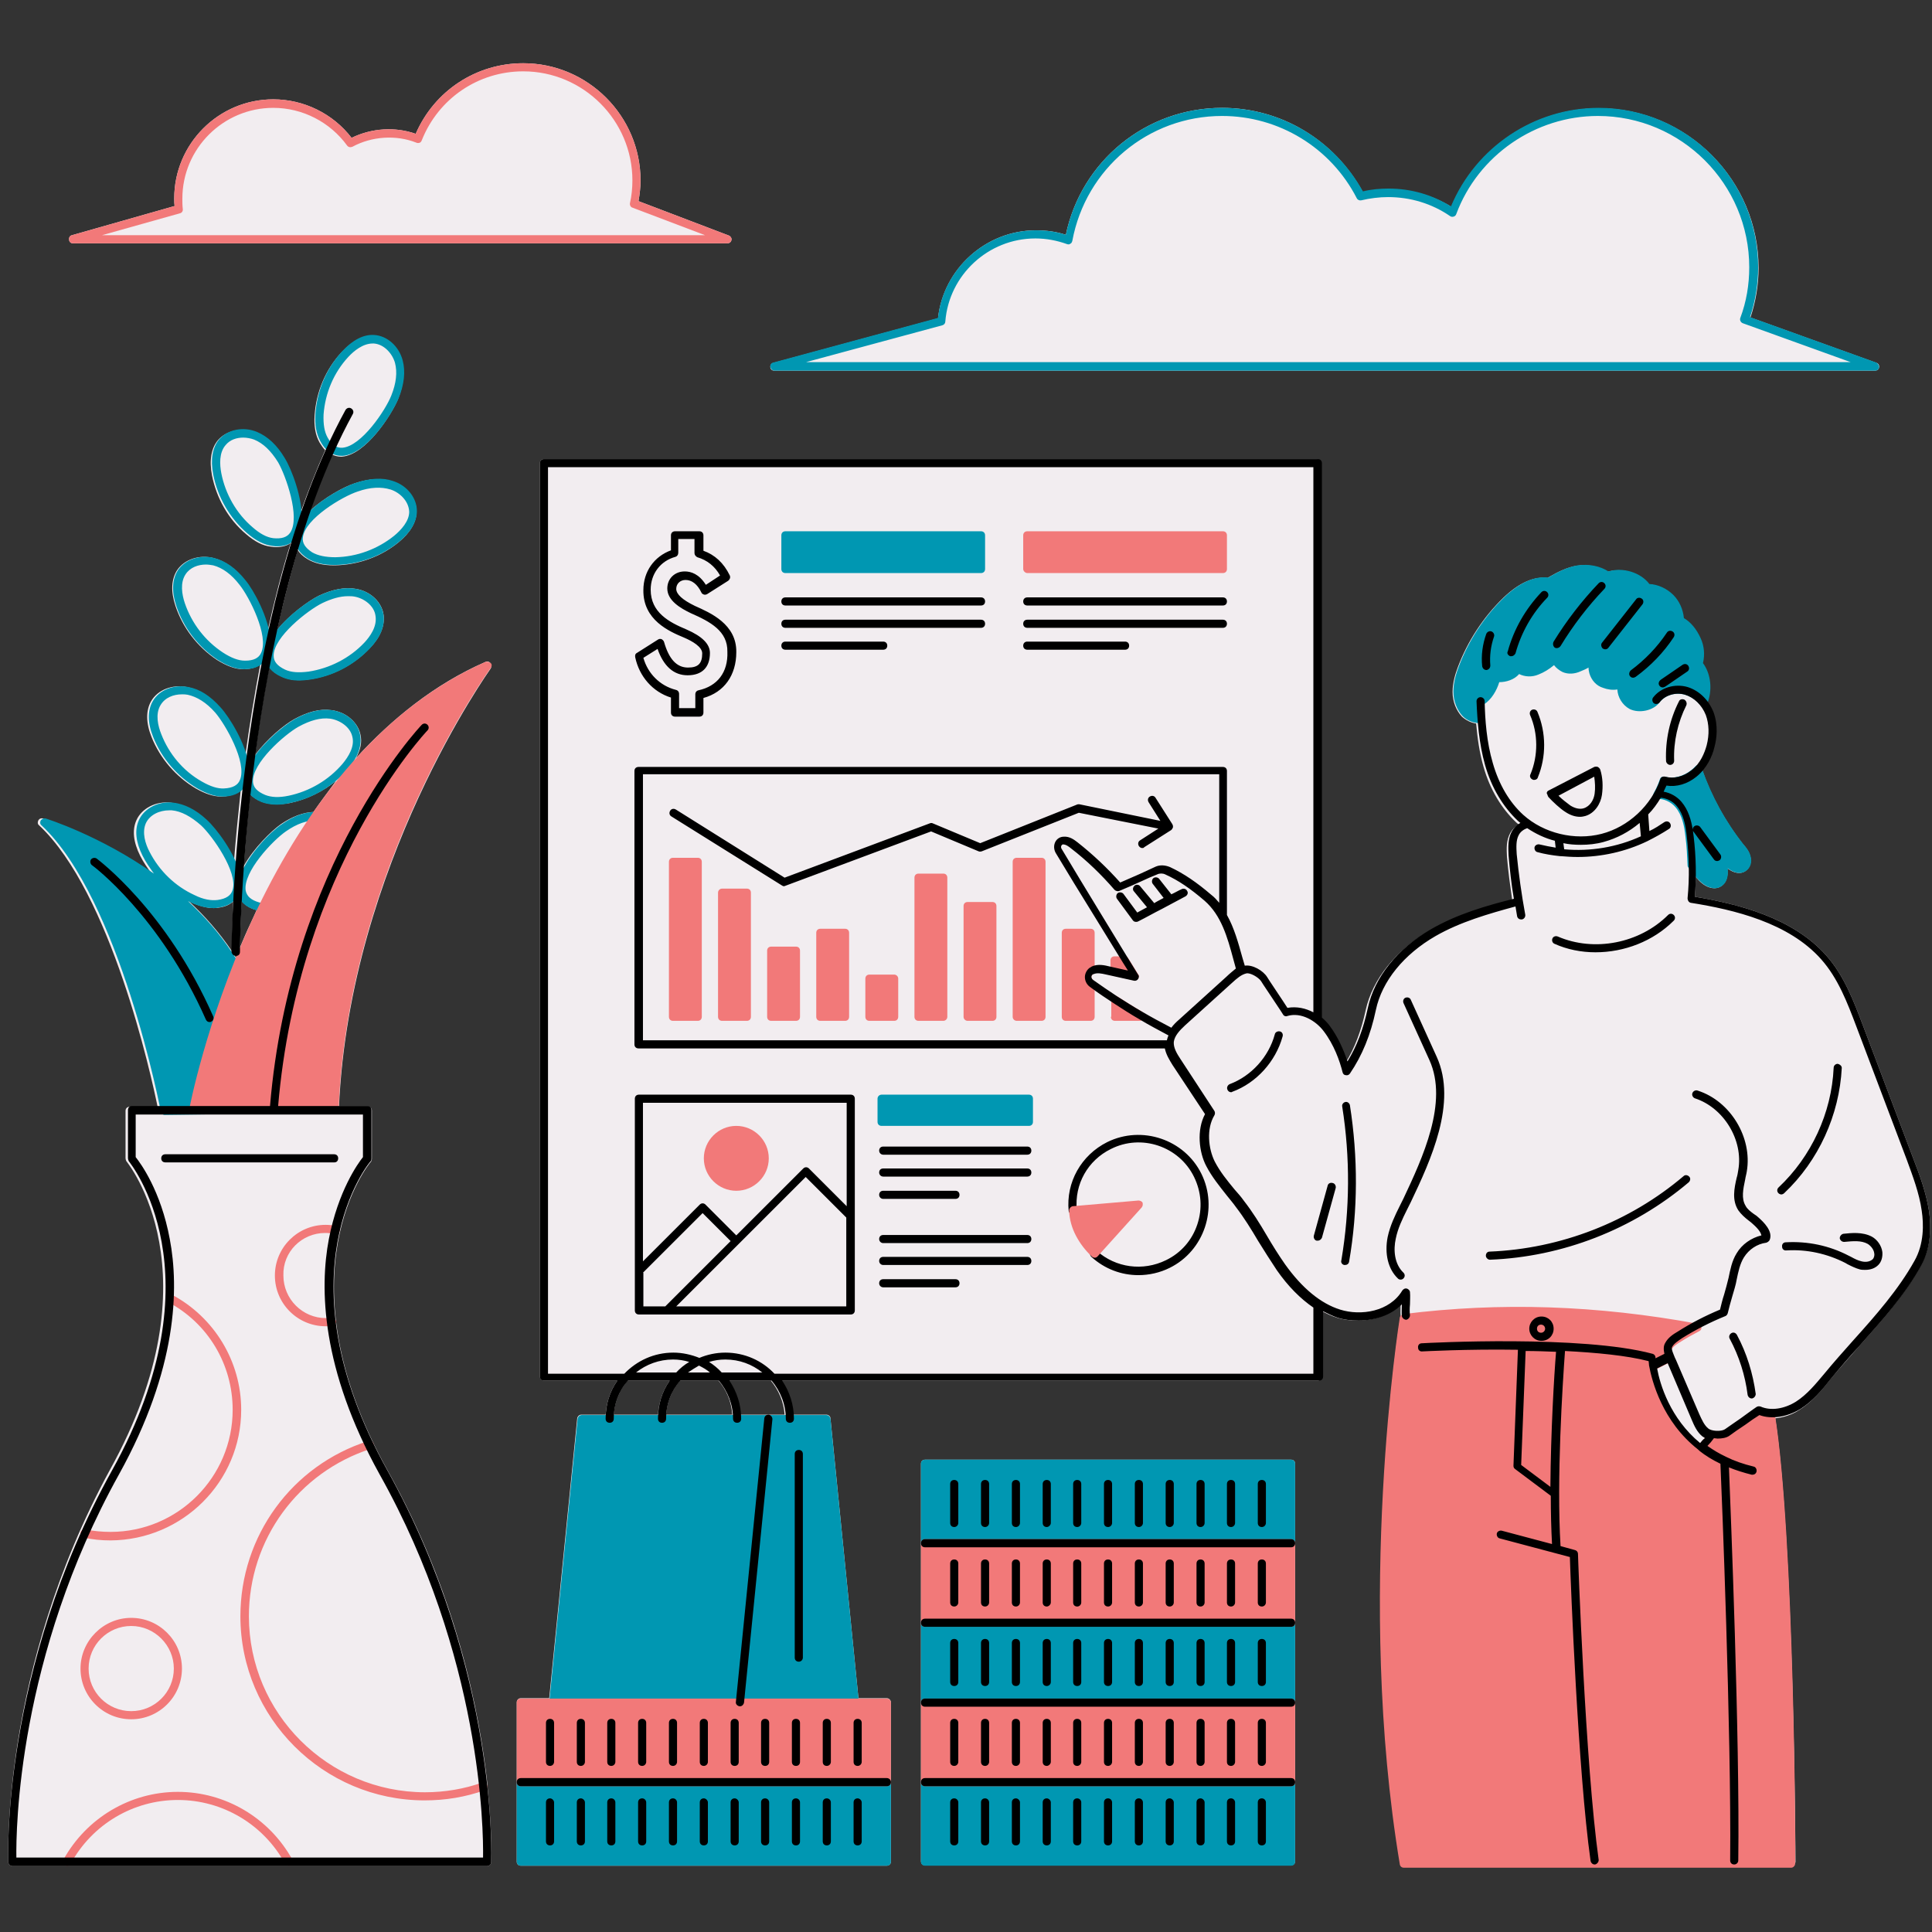 <svg xmlns="http://www.w3.org/2000/svg" xmlns:xlink="http://www.w3.org/1999/xlink" width="250" zoomAndPan="magnify" viewBox="0 0 375 375" height="250" preserveAspectRatio="xMidYMid meet" version="1.0"><rect x="0" y="0" width="375" height="375" fill="#333333" stroke="none"/><defs><clipPath id="83b60c7430"><path d="M 1 12.273 L 375 12.273 L 375 362.523 L 1 362.523 Z M 1 12.273 " clip-rule="nonzero"/></clipPath><clipPath id="f928b253bd"><path d="M 7 20 L 365 20 L 365 362.523 L 7 362.523 Z M 7 20 " clip-rule="nonzero"/></clipPath><clipPath id="adbabc389f"><path d="M 12 12.273 L 349 12.273 L 349 362.523 L 12 362.523 Z M 12 12.273 " clip-rule="nonzero"/></clipPath><clipPath id="f2a93135a6"><path d="M 1 79 L 96 79 L 96 362.523 L 1 362.523 Z M 1 79 " clip-rule="nonzero"/></clipPath></defs><g clip-path="url(#83b60c7430)"><path fill="#f2edf0" d="M 374.422 235.066 C 373.871 231.523 372.609 228.059 371.352 224.832 L 361.582 199.008 C 359.848 194.445 357.957 189.328 354.414 185.391 C 347.957 178.148 337.48 175.473 328.973 174.055 C 329.051 172.793 329.129 171.535 329.129 170.195 C 329.367 170.434 329.602 170.746 329.84 170.984 C 330.785 171.93 331.809 172.402 332.754 172.402 C 333.145 172.402 333.539 172.32 333.934 172.086 C 334.645 171.691 335.508 170.746 335.273 168.543 C 336.535 169.488 337.793 169.723 338.738 169.094 C 339.605 168.543 340.078 167.285 339.684 166.102 C 339.449 165.238 338.898 164.527 338.344 163.898 L 338.266 163.82 C 334.879 159.488 332.199 154.688 330.391 149.492 C 331.648 147.996 332.281 146.344 332.594 145.082 C 333.066 143.352 333.383 140.832 332.438 138.234 C 332.121 137.523 331.809 136.816 331.336 136.266 C 332.281 133.746 331.887 130.754 330.391 128.785 C 330.785 127.133 330.625 125.402 329.918 123.906 C 329.129 122.172 328.027 120.836 326.688 120.047 C 326.609 118.395 325.82 116.742 324.641 115.562 C 323.379 114.301 321.645 113.516 319.992 113.434 C 318.258 111.152 314.793 110.129 312.035 110.996 C 310.461 109.973 308.254 109.5 306.051 109.812 C 304.16 110.129 302.426 110.996 300.773 111.938 L 300.379 112.176 C 297.699 111.859 294.863 113.121 291.871 115.953 C 287.934 119.734 284.859 124.457 282.969 129.496 C 282.496 130.754 281.945 132.488 281.945 134.297 C 281.945 136.188 282.656 137.918 283.758 139.102 C 284.547 139.809 285.492 140.281 286.516 140.438 C 286.75 143.113 287.145 146.027 287.934 148.781 C 289.191 153.27 291.477 156.969 294.312 159.648 C 294.469 159.805 294.629 159.883 294.785 160.039 C 294.078 160.434 293.523 160.984 293.133 161.695 C 292.344 163.109 292.422 164.766 292.5 166.34 C 292.738 169.172 293.133 172.008 293.523 174.762 C 288.168 176.18 282.496 177.754 277.457 180.668 C 270.918 184.445 266.43 190.035 265.09 196.02 C 264.223 200.031 262.961 203.418 261.148 206.332 C 260.441 204.207 259.34 201.609 257.684 199.402 C 257.289 198.852 256.738 198.301 256.188 197.828 L 256.188 89.895 C 256.188 89.422 255.871 89.109 255.398 89.109 L 105.578 89.109 C 105.105 89.109 104.793 89.422 104.793 89.895 L 104.793 267.188 C 104.793 267.578 105.105 267.973 105.578 267.973 L 119.836 267.973 C 118.496 269.863 117.711 272.145 117.551 274.586 L 112.824 274.586 C 112.434 274.586 112.117 274.902 112.039 275.293 L 106.602 329.617 L 101.09 329.617 C 100.617 329.617 100.301 330.008 100.301 330.402 L 100.301 361.344 C 100.301 361.812 100.617 362.129 101.09 362.129 L 172.141 362.129 C 172.535 362.129 172.926 361.812 172.926 361.344 L 172.926 330.402 C 172.926 330.008 172.535 329.617 172.141 329.617 L 166.625 329.617 L 161.191 275.293 C 161.191 274.902 160.797 274.586 160.402 274.586 L 153.863 274.586 C 153.707 272.145 152.918 269.863 151.582 267.973 L 255.793 267.973 C 256.266 267.973 256.582 267.578 256.582 267.188 L 256.582 254.512 C 257.527 254.984 258.473 255.457 259.496 255.77 C 260.758 256.164 262.094 256.32 263.434 256.32 C 266.508 256.32 269.656 255.379 271.863 253.172 C 271.863 253.883 271.785 254.668 271.863 255.379 C 271.469 257.66 263.355 310.406 271.863 361.5 C 271.941 361.895 272.258 362.129 272.652 362.129 L 347.719 362.129 C 347.957 362.129 348.113 362.051 348.27 361.895 C 348.43 361.734 348.508 361.5 348.508 361.344 C 348.508 360.711 348.191 299.227 344.566 275.293 C 346.145 275.137 347.719 274.664 349.293 273.641 C 351.656 272.145 353.469 270.02 355.125 267.895 C 356.934 265.691 358.902 263.566 360.715 261.438 C 365.047 256.559 369.617 251.441 372.77 245.773 C 374.895 242.074 374.816 237.898 374.422 235.066 Z M 119.129 274.586 C 119.285 272.066 120.309 269.785 121.805 267.973 L 129.996 267.973 C 128.66 269.863 127.871 272.145 127.715 274.586 Z M 129.289 274.586 C 129.445 272.066 130.469 269.785 131.969 267.973 L 139.449 267.973 C 141.027 269.785 141.973 272.066 142.129 274.586 Z M 152.289 274.586 L 143.703 274.586 C 143.547 272.145 142.758 269.863 141.418 267.973 L 149.613 267.973 C 151.109 269.785 152.133 272.066 152.289 274.586 Z M 150.242 71.945 L 363.945 71.945 C 364.34 71.945 364.656 71.711 364.734 71.316 C 364.812 70.922 364.574 70.531 364.262 70.449 L 339.762 61.633 C 340.785 58.562 341.34 55.258 341.34 52.027 C 341.34 34.945 327.395 21.012 310.383 21.012 C 297.855 21.012 286.516 28.648 281.711 40.141 C 278.086 37.938 273.91 36.758 269.578 36.758 C 267.848 36.758 266.191 36.914 264.539 37.309 C 259.023 27.152 248.625 20.934 237.203 20.934 C 222.473 20.934 209.871 31.246 206.879 45.574 C 204.988 44.945 203.098 44.707 201.047 44.707 C 191.359 44.707 183.09 52.188 182.066 61.793 L 150.086 70.449 C 149.691 70.531 149.453 70.922 149.531 71.316 C 149.531 71.633 149.848 71.945 150.242 71.945 Z M 250.594 283.324 L 179.543 283.324 C 179.07 283.324 178.758 283.641 178.758 284.113 L 178.758 361.262 C 178.758 361.734 179.07 362.051 179.543 362.051 L 250.594 362.051 C 251.066 362.051 251.383 361.734 251.383 361.262 L 251.383 284.113 C 251.383 283.641 251.066 283.324 250.594 283.324 Z M 14.125 47.227 L 141.184 47.227 C 141.578 47.227 141.891 46.992 141.973 46.598 C 142.051 46.203 141.812 45.887 141.5 45.73 L 123.934 39.039 C 124.168 37.699 124.328 36.363 124.328 35.023 C 124.328 22.508 114.086 12.273 101.562 12.273 C 92.426 12.273 84.312 17.625 80.688 25.973 C 76.672 24.555 72.102 24.867 68.242 26.758 C 64.617 22.035 58.945 19.281 53.039 19.281 C 42.406 19.281 33.82 27.938 33.82 38.488 C 33.82 38.961 33.82 39.512 33.898 39.984 L 13.969 45.652 C 13.574 45.73 13.34 46.125 13.418 46.52 C 13.418 46.91 13.734 47.227 14.125 47.227 Z M 95.18 128.707 C 94.945 128.395 94.551 128.312 94.234 128.473 C 84.312 132.801 76.039 139.57 69.109 147.129 C 69.977 145.555 70.289 144.059 69.977 142.641 C 69.504 140.203 67.141 138.156 64.305 137.84 C 62.098 137.523 59.734 138.156 57.137 139.57 C 55.246 140.594 51.699 143.508 49.496 146.578 C 50.203 141.066 51.148 135.32 52.25 129.418 C 52.723 130.125 53.434 130.754 54.691 131.305 C 55.637 131.777 56.82 132.016 58.082 132.016 C 58.711 132.016 59.34 131.934 60.051 131.855 C 64.539 131.227 68.637 129.102 71.785 125.797 C 73.836 123.668 74.699 121.465 74.465 119.418 C 74.148 116.898 71.945 114.773 69.109 114.301 C 66.98 113.906 64.539 114.379 61.859 115.641 C 59.973 116.586 56.191 119.262 53.746 122.332 C 54.93 117.137 56.27 111.859 57.766 106.742 C 58.16 107.375 58.789 108.004 59.734 108.555 C 61.074 109.34 62.727 109.734 64.777 109.734 L 65.012 109.734 C 69.504 109.656 73.914 108.082 77.379 105.246 C 79.664 103.359 80.844 101.312 80.844 99.266 C 80.844 96.746 78.875 94.383 76.117 93.438 C 74.07 92.73 71.551 92.887 68.793 93.832 C 66.824 94.461 62.887 96.586 60.129 99.188 C 61.469 95.406 62.887 91.785 64.461 88.242 C 65.012 88.48 65.562 88.637 66.113 88.637 C 66.195 88.637 66.273 88.637 66.352 88.637 C 71 88.32 75.961 80.527 77.223 77.535 C 78.324 74.781 78.562 72.34 78.008 70.215 C 77.301 67.461 75.016 65.414 72.496 65.254 C 70.449 65.098 68.32 66.199 66.273 68.402 C 63.199 71.711 61.391 76.039 61.074 80.527 C 60.918 82.73 61.23 84.465 62.02 85.883 C 62.414 86.512 62.727 86.984 63.121 87.375 C 61.391 91.234 59.812 95.328 58.316 99.5 C 58 95.484 56.191 90.918 55.008 89.031 C 53.434 86.512 51.699 84.859 49.652 83.992 C 46.973 82.891 43.98 83.52 42.328 85.41 C 40.988 86.984 40.594 89.344 41.145 92.258 C 42.012 96.668 44.297 100.762 47.762 103.672 C 49.414 105.09 50.992 105.957 52.645 106.113 C 53.039 106.191 53.355 106.191 53.668 106.191 C 54.852 106.191 55.797 105.879 56.426 105.406 C 54.691 110.914 53.273 116.586 52.016 122.172 C 51.148 118.395 48.863 114.223 47.445 112.57 C 45.633 110.285 43.586 108.867 41.461 108.316 C 38.703 107.609 35.789 108.555 34.371 110.68 C 33.27 112.41 33.109 114.773 34.055 117.609 C 35.473 121.859 38.309 125.559 42.09 128.078 C 43.98 129.258 45.633 129.891 47.211 129.891 L 47.289 129.891 C 48.785 129.891 49.809 129.496 50.52 128.945 C 49.336 135.086 48.391 141.066 47.605 146.734 C 46.5 142.957 43.98 138.941 42.484 137.289 C 40.516 135.086 38.387 133.746 36.262 133.352 C 33.426 132.801 30.59 133.902 29.328 136.109 C 28.305 137.918 28.305 140.281 29.406 143.035 C 31.062 147.207 34.133 150.75 37.992 153.035 C 39.805 154.059 41.383 154.609 42.879 154.609 C 42.957 154.609 43.113 154.609 43.191 154.609 C 44.926 154.531 46.027 153.98 46.738 153.27 C 46.188 158.465 45.715 163.191 45.398 167.441 C 43.902 163.977 41.145 160.434 39.648 159.098 C 37.441 157.129 35.316 156.027 33.109 155.789 C 30.273 155.473 27.516 156.891 26.492 159.176 C 25.629 161.062 25.863 163.426 27.203 166.102 C 27.832 167.363 28.621 168.465 29.406 169.566 C 18.93 162.168 8.613 158.938 8.375 158.859 C 7.984 158.781 7.668 158.859 7.43 159.254 C 7.273 159.566 7.273 159.961 7.59 160.199 C 21.531 173.266 29.328 208.613 30.59 214.832 L 25.156 214.832 C 24.684 214.832 24.367 215.148 24.367 215.621 L 24.367 224.832 C 24.367 224.988 24.445 225.227 24.523 225.383 C 24.684 225.617 42.484 247.191 21.293 285.371 C 0.105 324.34 1.602 361.027 1.602 361.422 C 1.602 361.812 1.996 362.207 2.391 362.207 L 94.551 362.207 C 94.945 362.207 95.34 361.895 95.34 361.422 C 95.34 361.262 95.574 355.754 94.629 346.855 C 94.629 346.777 94.629 346.621 94.629 346.461 C 93.055 332.133 88.484 309.148 75.254 285.449 C 53.984 247.27 71.785 225.617 72.023 225.461 C 72.102 225.305 72.18 225.148 72.18 224.91 L 72.18 215.543 C 72.18 215.07 71.785 214.754 71.391 214.754 L 65.801 214.754 C 67.926 167.836 95.023 130.125 95.262 129.73 C 95.418 129.418 95.418 129.023 95.18 128.707 Z M 45.004 184.602 C 42.562 180.98 39.727 177.754 36.656 174.918 C 36.812 175 36.969 175.078 37.129 175.156 C 38.703 175.863 40.199 176.258 41.461 176.258 C 41.773 176.258 42.09 176.258 42.406 176.18 C 43.746 176.023 44.609 175.551 45.242 175 C 45.082 180.43 45.004 183.895 45.004 184.602 Z M 45.793 185.863 C 45.715 185.785 45.633 185.625 45.555 185.469 C 45.633 185.469 45.715 185.547 45.793 185.547 C 45.871 185.547 45.871 185.547 45.949 185.547 C 45.871 185.625 45.871 185.707 45.793 185.863 Z M 48.551 179.406 C 47.84 180.902 47.211 182.398 46.578 183.895 C 46.578 182.477 46.66 179.25 46.895 174.84 C 47.445 175.551 48.312 176.258 49.809 176.652 C 49.414 177.598 48.941 178.543 48.551 179.406 Z M 60.836 157.602 C 58.867 157.68 56.742 158.465 54.535 159.961 C 52.723 161.223 49.18 164.684 47.289 168.148 C 47.605 164.055 47.996 159.332 48.551 154.137 C 49.023 154.688 49.809 155.238 50.832 155.633 C 51.699 155.945 52.645 156.105 53.668 156.105 C 54.457 156.105 55.324 156.027 56.27 155.867 C 59.578 155.16 62.648 153.664 65.25 151.539 C 63.75 153.586 62.254 155.555 60.836 157.602 Z M 60.836 157.602 " fill-opacity="1" fill-rule="nonzero"/></g><g clip-path="url(#f928b253bd)"><path fill="#0097b2" d="M 364.184 70.371 L 339.684 61.555 C 340.707 58.484 341.258 55.18 341.258 51.871 C 341.258 34.789 327.316 20.934 310.305 20.934 C 297.777 20.934 286.434 28.57 281.629 40.062 C 278.008 37.781 273.832 36.598 269.5 36.598 C 267.848 36.598 266.113 36.758 264.539 37.148 C 259.023 27.152 248.625 20.934 237.203 20.934 C 222.473 20.934 209.871 31.246 206.879 45.574 C 204.988 44.945 203.098 44.707 201.047 44.707 C 191.359 44.707 183.09 52.188 182.066 61.711 L 150.086 70.371 C 149.691 70.449 149.453 70.844 149.531 71.238 C 149.613 71.633 149.926 71.945 150.32 71.945 L 363.945 71.945 C 364.34 71.945 364.656 71.711 364.734 71.316 C 364.734 70.922 364.496 70.531 364.184 70.371 Z M 156.148 70.371 L 182.93 63.129 C 183.246 63.051 183.484 62.734 183.484 62.422 C 184.191 53.367 191.832 46.281 200.969 46.281 C 203.098 46.281 205.145 46.676 207.113 47.383 C 207.352 47.465 207.586 47.465 207.742 47.305 C 207.98 47.227 208.059 46.992 208.137 46.754 C 210.738 32.742 222.867 22.508 237.203 22.508 C 248.23 22.508 258.316 28.648 263.355 38.488 C 263.512 38.805 263.906 38.961 264.223 38.883 C 265.875 38.488 267.688 38.254 269.422 38.254 C 273.754 38.254 277.93 39.512 281.473 41.953 C 281.711 42.109 281.945 42.109 282.184 42.031 C 282.418 41.953 282.574 41.793 282.656 41.559 C 286.906 30.145 298.016 22.508 310.145 22.508 C 326.371 22.508 339.527 35.734 339.527 51.871 C 339.527 55.258 338.977 58.562 337.793 61.711 C 337.637 62.105 337.871 62.578 338.266 62.734 L 359.219 70.293 L 156.148 70.293 Z M 322.117 136.344 C 323.141 134.926 325.27 134.297 327.082 134.848 C 328.184 135.164 329.207 135.871 329.996 136.816 C 330.152 137.055 330.469 137.133 330.703 137.133 C 330.941 137.133 331.176 136.895 331.336 136.66 C 332.438 134.062 332.121 130.832 330.547 128.707 C 330.941 127.055 330.781 125.324 330.074 123.828 C 329.285 122.094 328.184 120.758 326.844 119.969 C 326.688 118.316 325.977 116.664 324.797 115.48 C 323.535 114.223 321.805 113.434 320.148 113.355 C 318.418 111.074 314.949 110.051 312.195 110.914 C 310.617 109.891 308.492 109.422 306.207 109.734 C 304.316 110.051 302.582 110.914 300.93 111.859 L 300.535 112.098 C 297.855 111.781 295.02 113.043 292.027 115.875 C 288.09 119.656 285.02 124.379 283.129 129.418 C 282.656 130.676 282.102 132.406 282.102 134.219 C 282.102 136.109 282.812 137.84 283.914 139.02 C 284.781 139.887 286.043 140.359 287.223 140.359 C 287.301 140.359 287.379 140.359 287.461 140.359 C 287.695 140.359 287.852 140.281 288.012 140.121 C 288.168 139.965 288.246 139.73 288.168 139.57 C 288.09 138.707 288.09 137.84 288.012 136.738 C 289.508 135.793 290.531 133.984 291.004 132.406 C 292.344 132.406 293.918 131.938 294.863 130.832 C 295.965 131.383 297.383 131.465 298.645 130.914 C 299.668 130.52 300.691 129.891 301.637 129.102 C 302.031 129.652 302.664 130.125 303.293 130.441 C 304.395 130.914 305.656 130.832 306.836 130.281 C 307.23 130.125 307.781 129.891 308.332 129.574 C 308.332 129.969 308.414 130.359 308.492 130.676 C 308.887 132.016 309.832 133.117 311.168 133.512 C 311.957 133.824 312.98 133.984 313.926 133.824 C 314.004 135.32 314.871 136.816 316.289 137.605 C 318.18 138.547 320.938 137.918 322.117 136.344 Z M 338.426 163.898 C 334.879 159.41 332.199 154.449 330.312 149.098 C 330.23 148.863 329.996 148.625 329.758 148.547 C 329.523 148.469 329.207 148.547 329.051 148.781 C 328.812 149.02 328.578 149.254 328.262 149.492 C 326.688 150.75 324.719 151.223 323.141 150.75 C 322.75 150.672 322.355 150.828 322.195 151.223 C 321.883 152.168 321.488 153.035 321.016 153.898 C 320.859 154.137 320.859 154.449 321.016 154.688 C 321.172 154.922 321.41 155.082 321.727 155.082 C 322.906 155.004 324.324 155.633 325.191 156.656 C 326.531 158.23 326.922 160.355 327.16 162.48 C 327.395 164.293 327.477 166.102 327.555 167.992 C 327.555 168.148 327.633 168.309 327.711 168.387 C 328.34 169.332 329.051 170.195 329.918 170.984 C 330.863 171.93 331.887 172.402 332.832 172.402 C 333.227 172.402 333.617 172.32 334.012 172.086 C 334.723 171.691 335.59 170.746 335.352 168.543 C 336.613 169.488 337.871 169.723 338.816 169.094 C 339.762 168.543 340.156 167.285 339.762 166.102 C 339.527 165.238 338.977 164.527 338.426 163.898 Z M 250.594 345.125 L 179.543 345.125 C 179.07 345.125 178.758 345.438 178.758 345.91 L 178.758 361.344 C 178.758 361.812 179.07 362.129 179.543 362.129 L 250.594 362.129 C 251.066 362.129 251.383 361.812 251.383 361.344 L 251.383 345.91 C 251.383 345.438 251.066 345.125 250.594 345.125 Z M 250.594 314.184 L 179.543 314.184 C 179.07 314.184 178.758 314.5 178.758 314.973 L 178.758 330.402 C 178.758 330.875 179.07 331.191 179.543 331.191 L 250.594 331.191 C 251.066 331.191 251.383 330.875 251.383 330.402 L 251.383 314.973 C 251.383 314.578 251.066 314.184 250.594 314.184 Z M 250.594 283.324 L 179.543 283.324 C 179.07 283.324 178.758 283.641 178.758 284.113 L 178.758 299.543 C 178.758 300.016 179.07 300.328 179.543 300.328 L 250.594 300.328 C 251.066 300.328 251.383 300.016 251.383 299.543 L 251.383 284.113 C 251.383 283.641 251.066 283.324 250.594 283.324 Z M 172.141 345.125 L 101.09 345.125 C 100.617 345.125 100.301 345.438 100.301 345.91 L 100.301 361.344 C 100.301 361.812 100.617 362.129 101.09 362.129 L 172.141 362.129 C 172.613 362.129 172.926 361.812 172.926 361.344 L 172.926 345.91 C 172.926 345.438 172.535 345.125 172.141 345.125 Z M 107.312 331.27 L 165.918 331.27 C 166.152 331.27 166.391 331.191 166.469 331.031 C 166.625 330.875 166.703 330.641 166.703 330.402 L 161.191 275.375 C 161.113 274.98 160.797 274.664 160.402 274.664 L 112.906 274.664 C 112.512 274.664 112.195 274.98 112.117 275.375 L 106.602 330.402 C 106.602 330.641 106.684 330.875 106.84 331.031 C 106.84 331.109 107.074 331.27 107.312 331.27 Z M 190.414 103.121 L 152.445 103.121 C 151.973 103.121 151.66 103.438 151.66 103.91 L 151.66 110.445 C 151.66 110.914 151.973 111.23 152.445 111.23 L 190.414 111.23 C 190.887 111.23 191.203 110.914 191.203 110.445 L 191.203 103.91 C 191.203 103.438 190.887 103.121 190.414 103.121 Z M 170.328 213.258 L 170.328 217.746 C 170.328 218.219 170.645 218.535 171.117 218.535 L 199.711 218.535 C 200.184 218.535 200.496 218.219 200.496 217.746 L 200.496 213.258 C 200.496 212.785 200.184 212.473 199.711 212.473 L 171.117 212.473 C 170.723 212.473 170.328 212.785 170.328 213.258 Z M 61.547 157.602 C 59.34 157.52 57.055 158.309 54.613 160.039 C 52.488 161.457 48.156 165.867 46.66 169.883 C 45.715 165.707 42.012 160.828 40.121 159.098 C 37.992 157.129 35.789 156.027 33.582 155.789 C 30.746 155.473 27.988 156.891 26.965 159.176 C 26.098 161.062 26.336 163.426 27.676 166.102 C 28.305 167.363 29.094 168.465 29.879 169.566 C 19.402 162.168 9.086 158.938 8.848 158.859 C 8.535 158.781 8.141 158.938 7.902 159.254 C 7.746 159.566 7.746 159.961 8.062 160.199 C 23.266 174.449 31.141 215.383 31.219 215.777 C 31.297 216.172 31.613 216.406 32.008 216.406 L 43.902 216.25 C 44.215 216.25 44.531 216.016 44.609 215.699 L 50.598 197.672 C 50.676 197.516 50.676 197.355 50.598 197.199 C 48.156 187.988 42.719 180.668 36.496 174.918 C 36.656 175 36.812 175.078 36.969 175.156 C 38.547 175.863 40.043 176.258 41.383 176.258 C 41.695 176.258 42.012 176.258 42.328 176.18 C 44.609 175.863 45.715 174.762 46.188 173.816 C 46.578 174.84 47.523 176.023 49.652 176.652 C 50.281 176.809 50.992 176.887 51.699 176.887 C 52.723 176.887 53.828 176.73 55.086 176.336 C 59.418 175.078 63.199 172.32 65.723 168.621 C 67.375 166.18 68.004 163.898 67.375 161.852 C 66.902 159.41 64.383 157.68 61.547 157.602 Z M 45.16 172.715 C 44.848 173.816 43.902 174.449 42.246 174.684 C 40.988 174.84 39.492 174.605 37.758 173.738 C 33.977 172.008 30.906 169.016 29.016 165.316 C 28.227 163.82 27.516 161.613 28.305 159.805 C 29.094 158.074 31.062 157.285 32.797 157.285 C 32.953 157.285 33.188 157.285 33.348 157.285 C 35.156 157.441 37.047 158.465 39.02 160.199 C 41.223 162.246 46.188 169.25 45.16 172.715 Z M 64.695 167.676 C 62.332 171.062 58.867 173.582 54.852 174.84 C 53.039 175.391 51.543 175.473 50.281 175.156 C 48.707 174.684 47.918 173.977 47.684 172.871 C 47.133 169.25 52.961 163.109 55.48 161.379 C 57.609 159.883 59.656 159.176 61.469 159.254 C 63.359 159.332 65.484 160.434 66.113 162.402 C 66.668 164.215 65.641 166.262 64.695 167.676 Z M 64.383 137.84 C 62.176 137.523 59.812 138.156 57.215 139.57 C 55.008 140.832 50.203 144.77 48.312 148.625 C 47.762 144.375 44.531 139.18 42.801 137.289 C 40.828 135.086 38.781 133.746 36.574 133.352 C 33.742 132.801 30.906 133.902 29.645 136.109 C 28.621 137.918 28.621 140.281 29.723 143.035 C 31.379 147.207 34.449 150.75 38.309 153.035 C 40.121 154.059 41.695 154.609 43.191 154.609 C 43.273 154.609 43.43 154.609 43.508 154.609 C 45.793 154.531 46.973 153.586 47.605 152.562 C 47.918 153.664 48.707 154.844 50.832 155.711 C 51.699 156.027 52.645 156.184 53.668 156.184 C 54.457 156.184 55.324 156.105 56.27 155.867 C 60.68 155.004 64.695 152.562 67.613 149.176 C 69.504 146.895 70.289 144.688 69.895 142.641 C 69.504 140.203 67.219 138.234 64.383 137.84 Z M 46.578 151.379 C 46.188 152.402 45.16 152.957 43.508 153.035 C 42.246 153.113 40.828 152.641 39.176 151.695 C 35.551 149.648 32.797 146.344 31.297 142.484 C 30.668 140.91 30.117 138.629 31.141 136.895 C 32.008 135.398 33.66 134.77 35.316 134.77 C 35.711 134.77 36.023 134.77 36.418 134.848 C 38.23 135.242 40.043 136.344 41.773 138.312 C 43.746 140.594 47.996 147.996 46.578 151.379 Z M 66.508 148.23 C 63.832 151.379 60.129 153.586 56.031 154.449 C 54.141 154.844 52.645 154.766 51.465 154.293 C 49.969 153.664 49.18 152.875 49.102 151.773 C 48.863 148.152 55.246 142.562 57.922 141.066 C 60.207 139.809 62.254 139.258 64.066 139.492 C 65.879 139.73 68.004 141.066 68.398 143.035 C 68.871 144.926 67.613 146.895 66.508 148.23 Z M 69.109 114.301 C 66.98 113.906 64.539 114.379 61.859 115.641 C 59.578 116.742 54.535 120.441 52.488 124.141 C 52.172 119.891 49.258 114.539 47.605 112.57 C 45.793 110.285 43.742 108.867 41.617 108.316 C 38.859 107.609 35.945 108.555 34.527 110.68 C 33.426 112.41 33.27 114.773 34.215 117.609 C 35.629 121.859 38.465 125.559 42.246 128.078 C 44.137 129.258 45.793 129.891 47.367 129.891 C 47.367 129.891 47.445 129.891 47.445 129.891 C 49.73 129.891 50.914 129.023 51.543 128.078 C 51.777 129.18 52.566 130.441 54.613 131.383 C 55.637 131.855 56.742 132.094 58.082 132.094 C 58.711 132.094 59.34 132.016 60.051 131.938 C 64.539 131.305 68.637 129.18 71.785 125.875 C 73.836 123.75 74.699 121.543 74.465 119.496 C 74.148 116.898 71.945 114.773 69.109 114.301 Z M 50.676 126.738 C 50.203 127.762 49.18 128.234 47.605 128.234 C 47.605 128.234 47.523 128.234 47.523 128.234 C 46.266 128.234 44.848 127.684 43.273 126.66 C 39.805 124.379 37.207 120.992 35.867 117.055 C 35.316 115.402 34.922 113.121 36.023 111.469 C 36.891 110.129 38.465 109.578 39.965 109.578 C 40.438 109.578 40.91 109.656 41.383 109.734 C 43.191 110.207 44.926 111.469 46.5 113.516 C 48.391 115.875 52.25 123.434 50.676 126.738 Z M 70.684 124.773 C 67.848 127.762 63.988 129.73 59.891 130.359 C 58 130.598 56.504 130.52 55.324 129.969 C 53.828 129.258 53.117 128.395 53.117 127.289 C 53.039 123.668 59.812 118.395 62.57 117.055 C 64.383 116.191 66.035 115.719 67.531 115.719 C 68.004 115.719 68.398 115.719 68.793 115.797 C 70.605 116.113 72.652 117.527 72.891 119.574 C 73.203 121.621 71.863 123.512 70.684 124.773 Z M 66.273 88.48 C 66.352 88.48 66.43 88.48 66.508 88.48 C 71.156 88.164 76.117 80.371 77.379 77.301 C 78.48 74.543 78.719 72.105 78.168 69.98 C 77.457 67.223 75.172 65.176 72.652 65.02 C 70.605 64.863 68.477 65.965 66.43 68.168 C 63.359 71.473 61.547 75.805 61.23 80.293 C 61.074 82.496 61.391 84.227 62.176 85.645 C 63.438 88.008 65.09 88.48 66.273 88.48 Z M 62.805 80.449 C 63.121 76.277 64.777 72.34 67.613 69.27 C 68.715 68.09 70.449 66.672 72.336 66.672 C 72.418 66.672 72.496 66.672 72.574 66.672 C 74.621 66.828 76.199 68.719 76.672 70.449 C 77.145 72.262 76.906 74.387 75.961 76.75 C 74.859 79.582 70.133 86.668 66.43 86.906 C 65.328 86.984 64.383 86.352 63.594 84.938 C 62.965 83.836 62.727 82.34 62.805 80.449 Z M 76.277 93.359 C 74.227 92.652 71.707 92.809 68.949 93.754 C 66.508 94.539 61.074 97.531 58.555 100.996 C 58.789 96.746 56.582 91 55.246 88.871 C 53.746 86.352 51.938 84.699 49.887 83.836 C 47.211 82.73 44.215 83.363 42.562 85.25 C 41.223 86.824 40.828 89.188 41.383 92.102 C 42.246 96.508 44.609 100.602 47.996 103.516 C 49.652 104.934 51.305 105.797 52.883 105.957 C 53.273 106.035 53.59 106.035 53.906 106.035 C 55.559 106.035 56.582 105.406 57.215 104.773 C 57.293 105.879 57.922 107.293 59.812 108.477 C 61.152 109.262 62.805 109.656 64.855 109.656 C 64.934 109.656 65.012 109.656 65.09 109.656 C 69.582 109.578 73.992 108.004 77.457 105.168 C 79.742 103.281 80.922 101.234 80.922 99.188 C 80.922 96.668 79.035 94.227 76.277 93.359 Z M 56.348 103.359 C 55.719 104.305 54.613 104.617 53.039 104.461 C 51.777 104.305 50.441 103.594 49.023 102.336 C 45.871 99.656 43.746 95.879 42.957 91.863 C 42.641 90.211 42.484 87.848 43.824 86.352 C 44.688 85.328 45.949 84.938 47.211 84.938 C 47.918 84.938 48.707 85.094 49.336 85.328 C 51.07 86.039 52.566 87.457 53.984 89.738 C 55.48 92.336 58.316 100.367 56.348 103.359 Z M 76.512 103.988 C 73.281 106.586 69.266 108.082 65.09 108.16 C 63.199 108.16 61.703 107.844 60.602 107.215 C 59.262 106.352 58.633 105.406 58.789 104.305 C 59.184 100.68 66.508 96.352 69.422 95.406 C 71.863 94.539 73.992 94.461 75.805 95.012 C 77.535 95.562 79.348 97.219 79.426 99.344 C 79.426 101.152 77.852 102.887 76.512 103.988 Z M 76.512 103.988 " fill-opacity="1" fill-rule="nonzero"/></g><g clip-path="url(#adbabc389f)"><path fill="#f27979" d="M 14.125 47.227 L 141.184 47.227 C 141.578 47.227 141.891 46.992 141.973 46.598 C 142.051 46.203 141.812 45.887 141.5 45.73 L 123.934 39.039 C 124.168 37.699 124.328 36.363 124.328 35.023 C 124.328 22.508 114.086 12.273 101.562 12.273 C 92.426 12.273 84.312 17.625 80.688 25.973 C 76.672 24.555 72.102 24.867 68.242 26.758 C 64.617 22.035 58.945 19.281 53.039 19.281 C 42.406 19.281 33.82 27.938 33.82 38.488 C 33.82 38.961 33.82 39.512 33.898 39.984 L 13.969 45.652 C 13.574 45.73 13.34 46.125 13.418 46.52 C 13.418 46.91 13.734 47.227 14.125 47.227 Z M 34.922 41.402 C 35.316 41.324 35.551 40.93 35.473 40.535 C 35.395 39.828 35.395 39.195 35.395 38.566 C 35.395 28.805 43.352 20.934 53.039 20.934 C 58.711 20.934 64.066 23.688 67.375 28.254 C 67.613 28.57 68.004 28.648 68.398 28.488 C 72.18 26.441 76.906 26.129 80.844 27.703 C 81.004 27.781 81.238 27.781 81.477 27.703 C 81.633 27.625 81.789 27.465 81.867 27.23 C 85.098 19.121 92.816 13.848 101.562 13.848 C 113.219 13.848 122.75 23.371 122.75 35.023 C 122.75 36.52 122.594 38.016 122.277 39.434 C 122.199 39.828 122.438 40.219 122.75 40.301 L 136.852 45.652 L 19.797 45.652 Z M 344.488 274.43 C 344.41 274.035 344.094 273.801 343.703 273.801 C 343.621 273.801 343.543 273.801 343.465 273.801 C 343.23 273.801 343.07 273.801 342.836 273.719 C 342.836 273.719 342.758 273.719 342.758 273.719 C 342.758 273.719 342.676 273.719 342.598 273.719 C 342.203 273.641 341.891 273.562 341.574 273.406 C 341.34 273.328 341.023 273.328 340.785 273.484 C 339.844 274.113 338.738 274.902 337.637 275.688 C 336.535 276.477 335.508 277.184 334.562 277.812 C 334.09 278.129 333.145 278.207 332.281 278.051 C 331.965 277.973 331.648 278.129 331.492 278.363 C 330.941 279.074 330.469 279.625 329.918 280.254 C 324.086 275.453 322.199 268.918 321.488 265.77 L 324.246 264.352 C 324.641 264.195 324.797 263.723 324.641 263.406 C 324.246 262.461 324.324 262.07 324.402 261.988 C 324.797 261.281 325.586 260.809 326.371 260.336 C 327.477 259.629 328.656 259 329.84 258.367 C 330.152 258.211 330.312 257.895 330.23 257.582 C 330.152 257.266 329.918 256.953 329.602 256.953 C 309.988 253.332 291.242 252.699 272.414 255.062 C 272.098 255.141 271.785 255.379 271.707 255.691 C 271.625 256.242 263.039 309.934 271.707 361.895 C 271.785 362.285 272.098 362.523 272.492 362.523 L 347.641 362.523 C 347.875 362.523 348.035 362.445 348.191 362.285 C 348.348 362.129 348.43 361.973 348.43 361.734 C 348.586 360.711 348.27 297.73 344.488 274.43 Z M 130.629 166.496 C 130.156 166.496 129.84 166.812 129.84 167.285 L 129.84 197.355 C 129.84 197.828 130.156 198.145 130.629 198.145 L 135.434 198.145 C 135.906 198.145 136.219 197.828 136.219 197.355 L 136.219 167.285 C 136.219 166.812 135.906 166.496 135.434 166.496 Z M 139.371 173.266 L 139.371 197.355 C 139.371 197.828 139.688 198.145 140.16 198.145 L 144.965 198.145 C 145.438 198.145 145.75 197.828 145.75 197.355 L 145.75 173.266 C 145.75 172.793 145.438 172.48 144.965 172.48 L 140.16 172.48 C 139.688 172.48 139.371 172.871 139.371 173.266 Z M 149.691 198.145 L 154.496 198.145 C 154.969 198.145 155.281 197.828 155.281 197.355 L 155.281 184.523 C 155.281 184.051 154.969 183.738 154.496 183.738 L 149.691 183.738 C 149.219 183.738 148.902 184.051 148.902 184.523 L 148.902 197.355 C 148.902 197.828 149.219 198.145 149.691 198.145 Z M 159.223 198.145 L 164.027 198.145 C 164.5 198.145 164.812 197.828 164.812 197.355 L 164.812 181.059 C 164.812 180.59 164.5 180.273 164.027 180.273 L 159.223 180.273 C 158.75 180.273 158.434 180.59 158.434 181.059 L 158.434 197.355 C 158.434 197.828 158.75 198.145 159.223 198.145 Z M 173.559 189.168 L 168.754 189.168 C 168.281 189.168 167.965 189.484 167.965 189.957 L 167.965 197.355 C 167.965 197.828 168.281 198.145 168.754 198.145 L 173.559 198.145 C 174.031 198.145 174.344 197.828 174.344 197.355 L 174.344 189.957 C 174.344 189.484 173.953 189.168 173.559 189.168 Z M 183.875 197.355 L 183.875 170.355 C 183.875 169.883 183.562 169.566 183.09 169.566 L 178.285 169.566 C 177.812 169.566 177.496 169.883 177.496 170.355 L 177.496 197.355 C 177.496 197.828 177.812 198.145 178.285 198.145 L 183.09 198.145 C 183.484 198.145 183.875 197.828 183.875 197.355 Z M 187.816 198.145 L 192.621 198.145 C 193.094 198.145 193.406 197.828 193.406 197.355 L 193.406 175.863 C 193.406 175.391 193.094 175.078 192.621 175.078 L 187.816 175.078 C 187.344 175.078 187.027 175.391 187.027 175.863 L 187.027 197.355 C 187.027 197.828 187.422 198.145 187.816 198.145 Z M 197.348 198.145 L 202.152 198.145 C 202.625 198.145 202.938 197.828 202.938 197.355 L 202.938 167.285 C 202.938 166.812 202.625 166.496 202.152 166.496 L 197.348 166.496 C 196.875 166.496 196.559 166.812 196.559 167.285 L 196.559 197.355 C 196.559 197.828 196.953 198.145 197.348 198.145 Z M 212.469 188.383 L 212.469 181.059 C 212.469 180.59 212.156 180.273 211.684 180.273 L 206.879 180.273 C 206.406 180.273 206.09 180.59 206.09 181.059 L 206.09 197.355 C 206.09 197.828 206.406 198.145 206.879 198.145 L 211.684 198.145 C 212.156 198.145 212.469 197.828 212.469 197.355 L 212.469 190.824 C 212.469 190.586 212.312 190.352 212.156 190.191 C 211.918 190.035 211.84 189.719 211.84 189.641 C 211.84 189.406 211.918 189.246 212.156 189.09 C 212.312 188.934 212.469 188.695 212.469 188.383 Z M 220.109 190.27 C 220.191 190.27 220.191 190.27 220.27 190.27 C 220.504 190.27 220.742 190.113 220.898 189.957 C 221.055 189.719 221.137 189.328 220.898 189.09 C 220.27 188.066 219.637 187.043 219.008 186.02 C 218.852 185.785 218.613 185.625 218.301 185.625 L 216.328 185.625 C 215.855 185.625 215.543 185.941 215.543 186.414 L 215.543 188.617 C 215.543 189.012 215.777 189.328 216.172 189.406 Z M 215.621 197.355 C 215.621 197.828 215.938 198.145 216.41 198.145 L 221.215 198.145 C 221.688 198.145 222 197.828 222 197.355 L 222 197.043 C 222 196.727 221.844 196.492 221.609 196.332 C 219.953 195.387 218.379 194.363 216.883 193.422 C 216.645 193.262 216.328 193.262 216.094 193.422 C 215.855 193.578 215.699 193.812 215.699 194.129 L 215.699 197.355 Z M 250.594 329.695 L 179.543 329.695 C 179.07 329.695 178.758 330.008 178.758 330.48 L 178.758 345.91 C 178.758 346.383 179.07 346.699 179.543 346.699 L 250.594 346.699 C 251.066 346.699 251.383 346.383 251.383 345.91 L 251.383 330.48 C 251.383 330.008 251.066 329.695 250.594 329.695 Z M 250.594 298.754 L 179.543 298.754 C 179.07 298.754 178.758 299.07 178.758 299.543 L 178.758 314.973 C 178.758 315.445 179.07 315.758 179.543 315.758 L 250.594 315.758 C 251.066 315.758 251.383 315.445 251.383 314.973 L 251.383 299.543 C 251.383 299.07 251.066 298.754 250.594 298.754 Z M 172.141 329.695 L 101.09 329.695 C 100.617 329.695 100.301 330.008 100.301 330.48 L 100.301 345.91 C 100.301 346.383 100.617 346.699 101.09 346.699 L 172.141 346.699 C 172.613 346.699 172.926 346.383 172.926 345.91 L 172.926 330.48 C 172.926 330.008 172.535 329.695 172.141 329.695 Z M 199.395 111.23 L 237.363 111.23 C 237.836 111.23 238.148 110.914 238.148 110.445 L 238.148 103.91 C 238.148 103.438 237.836 103.121 237.363 103.121 L 199.395 103.121 C 198.922 103.121 198.605 103.438 198.605 103.91 L 198.605 110.445 C 198.605 110.836 199 111.23 199.395 111.23 Z M 136.613 224.832 C 136.613 228.297 139.449 231.129 142.914 231.129 C 146.383 231.129 149.219 228.297 149.219 224.832 C 149.219 221.367 146.383 218.535 142.914 218.535 C 139.449 218.535 136.613 221.367 136.613 224.832 Z M 94.234 128.473 C 70.918 138.785 56.504 161.852 48.551 179.406 C 39.965 198.379 36.734 215.148 36.734 215.305 C 36.656 215.543 36.734 215.777 36.891 215.938 C 37.047 216.094 37.285 216.25 37.52 216.25 L 64.934 216.25 C 65.328 216.25 65.723 215.938 65.723 215.465 C 67.531 168.148 94.945 130.047 95.262 129.652 C 95.496 129.336 95.496 128.945 95.262 128.707 C 94.945 128.473 94.551 128.395 94.234 128.473 Z M 46.816 273.641 C 46.816 264.273 41.617 255.691 33.348 251.285 C 32.953 251.047 32.48 251.203 32.242 251.598 C 32.008 251.992 32.164 252.465 32.559 252.699 C 40.355 256.793 45.16 264.824 45.16 273.641 C 45.16 286.711 34.527 297.34 21.453 297.34 C 19.797 297.34 18.145 297.18 16.57 296.867 C 16.176 296.785 15.703 297.023 15.625 297.496 C 15.543 297.969 15.781 298.363 16.254 298.441 C 17.906 298.832 19.719 298.992 21.453 298.992 C 35.473 298.914 46.816 287.574 46.816 273.641 Z M 34.527 347.801 C 25.312 347.801 16.805 352.84 12.316 360.949 C 12.078 361.344 12.234 361.812 12.629 362.051 C 13.023 362.285 13.496 362.129 13.734 361.734 C 17.906 354.098 25.863 349.375 34.527 349.375 C 43.191 349.375 51.148 354.098 55.324 361.734 C 55.48 361.973 55.719 362.129 56.031 362.129 C 56.191 362.129 56.27 362.129 56.426 362.051 C 56.82 361.812 56.977 361.344 56.742 360.949 C 52.25 352.84 43.746 347.801 34.527 347.801 Z M 15.625 323.867 C 15.625 329.301 20.035 333.711 25.469 333.711 C 30.906 333.711 35.316 329.301 35.316 323.867 C 35.316 318.438 30.906 314.027 25.469 314.027 C 20.035 314.027 15.625 318.516 15.625 323.867 Z M 33.742 323.867 C 33.742 328.434 30.039 332.133 25.469 332.133 C 20.902 332.133 17.199 328.434 17.199 323.867 C 17.199 319.301 20.902 315.602 25.469 315.602 C 30.039 315.602 33.742 319.383 33.742 323.867 Z M 63.121 239.316 C 63.75 239.316 64.383 239.395 65.012 239.555 C 65.406 239.633 65.879 239.395 65.957 238.922 C 66.035 238.531 65.801 238.059 65.406 237.98 C 64.695 237.82 63.91 237.742 63.199 237.742 C 57.766 237.742 53.355 242.152 53.355 247.582 C 53.355 253.016 57.766 257.426 63.199 257.426 C 63.594 257.426 64.066 257.426 64.539 257.344 C 64.934 257.266 65.25 256.871 65.25 256.48 C 65.168 256.086 64.777 255.77 64.383 255.77 C 63.988 255.848 63.594 255.848 63.277 255.848 C 58.711 255.848 55.008 252.148 55.008 247.582 C 54.852 243.016 58.555 239.316 63.121 239.316 Z M 93.605 345.992 C 90.062 347.25 86.281 347.879 82.5 347.879 C 63.672 347.879 48.312 332.527 48.312 313.711 C 48.312 298.832 57.844 285.766 72.023 281.199 C 72.418 281.043 72.652 280.648 72.496 280.176 C 72.336 279.781 71.945 279.547 71.473 279.703 C 56.664 284.426 46.66 298.125 46.66 313.715 C 46.66 333.395 62.727 349.453 82.422 349.453 C 86.438 349.453 90.297 348.824 94.078 347.484 C 94.473 347.328 94.707 346.855 94.551 346.461 C 94.395 346.07 94 345.832 93.605 345.992 Z M 93.605 345.992 " fill-opacity="1" fill-rule="nonzero"/></g><path fill="#000000" d="M 123.223 254.355 C 123.223 254.824 123.539 255.141 124.012 255.141 L 165.129 255.141 C 165.602 255.141 165.918 254.824 165.918 254.355 L 165.918 213.258 C 165.918 212.785 165.602 212.473 165.129 212.473 L 124.012 212.473 C 123.539 212.473 123.223 212.785 123.223 213.258 Z M 124.797 247.031 L 136.379 235.461 L 141.812 240.891 L 129.133 253.566 L 124.879 253.566 L 124.879 247.031 Z M 131.258 253.566 L 156.387 228.453 L 164.262 236.324 L 164.262 253.566 Z M 164.34 214.047 L 164.34 234.121 L 157.016 226.801 C 156.699 226.484 156.227 226.484 155.914 226.801 L 142.914 239.789 L 136.93 233.805 C 136.613 233.492 136.141 233.492 135.828 233.805 L 124.797 244.828 L 124.797 214.047 Z M 326.922 135.793 C 326.531 135.637 326.059 135.715 325.898 136.109 C 324.086 139.652 323.223 143.664 323.379 147.68 C 323.379 148.074 323.773 148.469 324.168 148.469 C 324.641 148.469 324.953 148.074 324.953 147.68 C 324.797 143.98 325.664 140.203 327.316 136.895 C 327.477 136.5 327.316 136.031 326.922 135.793 Z M 293.133 127.371 C 293.211 127.371 293.289 127.371 293.367 127.371 C 293.684 127.371 293.996 127.133 294.156 126.82 C 295.258 122.805 297.383 119.023 300.301 116.031 C 300.613 115.719 300.613 115.246 300.301 114.93 C 299.984 114.617 299.512 114.617 299.195 114.93 C 296.125 118.16 293.84 122.094 292.66 126.426 C 292.422 126.82 292.738 127.211 293.133 127.371 Z M 301.797 125.715 C 301.953 125.797 302.031 125.797 302.191 125.797 C 302.426 125.797 302.742 125.637 302.898 125.402 C 305.34 121.387 308.176 117.688 311.406 114.301 C 311.723 113.984 311.723 113.516 311.406 113.199 C 311.09 112.883 310.617 112.883 310.305 113.199 C 306.996 116.664 304.082 120.441 301.559 124.535 C 301.324 125.008 301.48 125.48 301.797 125.715 Z M 311.09 125.875 C 311.25 125.953 311.406 126.031 311.562 126.031 C 311.801 126.031 312.035 125.953 312.195 125.715 L 318.809 117.293 C 319.047 116.977 319.047 116.426 318.652 116.191 C 318.336 115.953 317.785 115.953 317.551 116.348 L 310.934 124.773 C 310.695 125.086 310.777 125.559 311.09 125.875 Z M 316.367 131.227 C 316.527 131.465 316.762 131.543 317 131.543 C 317.156 131.543 317.312 131.465 317.473 131.383 C 320.387 129.258 322.906 126.66 324.875 123.668 C 325.113 123.277 325.031 122.805 324.641 122.566 C 324.246 122.332 323.773 122.41 323.535 122.805 C 321.645 125.637 319.281 128.078 316.527 130.125 C 316.211 130.441 316.133 130.914 316.367 131.227 Z M 322.117 133.117 C 322.277 133.352 322.512 133.43 322.75 133.43 C 322.906 133.43 323.062 133.352 323.223 133.273 L 327.477 130.359 C 327.867 130.125 327.949 129.652 327.711 129.258 C 327.477 128.867 327.004 128.785 326.609 129.023 L 322.355 131.938 C 321.961 132.25 321.805 132.723 322.117 133.117 Z M 288.484 130.047 C 288.484 130.047 288.562 130.047 288.562 130.047 C 288.957 129.969 289.27 129.652 289.27 129.18 C 289.113 127.289 289.352 125.402 289.98 123.59 C 290.137 123.195 289.902 122.727 289.508 122.566 C 289.113 122.41 288.641 122.645 288.484 123.039 C 287.773 125.008 287.461 127.211 287.695 129.336 C 287.773 129.73 288.09 130.047 288.484 130.047 Z M 297.465 151.301 C 297.543 151.379 297.699 151.379 297.777 151.379 C 298.094 151.379 298.41 151.223 298.488 150.91 C 300.141 146.895 300.141 142.25 298.41 138.156 C 298.25 137.762 297.777 137.605 297.383 137.762 C 296.992 137.918 296.832 138.391 296.992 138.785 C 298.566 142.406 298.566 146.656 297.07 150.277 C 296.832 150.672 297.07 151.145 297.465 151.301 Z M 300.535 154.688 C 301.324 155.555 302.82 156.969 303.844 157.602 C 304.789 158.23 305.734 158.543 306.68 158.543 C 307.074 158.543 307.387 158.465 307.703 158.387 C 309.594 157.836 310.695 155.945 310.934 154.293 C 311.168 152.641 311.09 150.91 310.617 149.414 C 310.539 149.176 310.383 149.02 310.145 148.863 C 309.91 148.781 309.672 148.781 309.438 148.863 L 300.613 153.426 C 300.379 153.508 300.219 153.742 300.219 153.98 C 300.379 154.215 300.379 154.449 300.535 154.688 Z M 309.438 150.75 C 309.594 151.852 309.672 152.957 309.516 154.059 C 309.359 155.238 308.648 156.496 307.387 156.891 C 306.602 157.129 305.656 156.891 304.789 156.34 C 304.16 155.867 303.215 155.16 302.504 154.449 Z M 374.422 235.066 C 373.871 231.523 372.609 228.059 371.352 224.832 L 361.582 199.008 C 359.848 194.445 357.957 189.328 354.414 185.391 C 347.957 178.148 337.48 175.473 328.973 174.055 C 329.285 170.195 329.207 166.262 328.734 162.324 C 328.656 161.93 328.656 161.535 328.578 161.223 C 328.578 161.301 328.656 161.379 328.734 161.457 L 332.672 166.812 C 332.832 167.047 333.066 167.125 333.305 167.125 C 333.461 167.125 333.617 167.047 333.777 166.969 C 334.09 166.73 334.172 166.18 333.934 165.867 L 329.996 160.512 C 329.758 160.199 329.207 160.121 328.895 160.355 C 328.656 160.512 328.5 160.828 328.578 161.145 C 328.262 159.176 327.711 157.207 326.371 155.633 C 325.504 154.609 324.246 153.898 322.906 153.664 C 323.062 153.27 323.301 152.875 323.457 152.484 C 325.426 152.797 327.555 152.168 329.285 150.75 C 331.336 149.098 332.359 146.734 332.754 145.082 C 333.227 143.352 333.539 140.832 332.594 138.234 C 331.648 135.871 329.84 134.062 327.555 133.352 C 325.113 132.645 322.355 133.43 320.859 135.398 C 320.621 135.715 320.699 136.266 321.016 136.5 C 321.332 136.738 321.883 136.66 322.117 136.344 C 323.141 134.926 325.27 134.297 327.082 134.848 C 328.812 135.398 330.312 136.816 331.098 138.785 C 331.727 140.516 331.809 142.562 331.258 144.688 C 330.863 146.105 330.074 148.152 328.34 149.492 C 326.766 150.75 324.875 151.223 323.223 150.75 C 322.828 150.672 322.355 150.828 322.277 151.223 C 320.543 156.34 316.055 160.512 310.855 161.852 C 305.656 163.191 299.668 161.773 295.652 158.152 C 292.973 155.711 290.926 152.246 289.742 148.074 C 288.562 144.059 288.246 139.73 288.168 136.109 C 288.168 135.637 287.773 135.32 287.379 135.32 C 286.906 135.32 286.594 135.715 286.594 136.109 C 286.75 139.887 287.066 144.297 288.246 148.469 C 289.508 152.957 291.793 156.656 294.629 159.332 C 294.785 159.488 294.941 159.566 295.102 159.727 C 294.391 160.121 293.84 160.672 293.445 161.379 C 292.66 162.797 292.738 164.449 292.816 166.023 C 293.051 168.859 293.367 171.691 293.84 174.449 C 288.484 175.785 282.812 177.438 277.77 180.352 C 271.234 184.129 266.742 189.719 265.484 195.703 C 264.617 199.719 263.355 203.102 261.543 206.016 C 260.836 203.891 259.734 201.293 258.078 199.09 C 257.684 198.539 257.133 197.988 256.582 197.516 L 256.582 89.895 C 256.582 89.422 256.266 89.109 255.793 89.109 L 105.578 89.109 C 105.105 89.109 104.793 89.422 104.793 89.895 L 104.793 267.188 C 104.793 267.66 105.105 267.973 105.578 267.973 L 119.836 267.973 C 118.34 270.098 117.551 272.617 117.551 275.375 C 117.551 275.848 117.867 276.16 118.34 276.16 C 118.812 276.16 119.129 275.848 119.129 275.375 C 119.129 272.539 120.152 269.941 121.883 267.973 L 129.996 267.973 C 128.5 270.098 127.715 272.617 127.715 275.375 C 127.715 275.848 128.027 276.16 128.5 276.16 C 128.973 276.16 129.289 275.848 129.289 275.375 C 129.289 272.539 130.312 269.941 132.047 267.973 L 139.527 267.973 C 141.184 269.941 142.285 272.539 142.285 275.375 C 142.285 275.848 142.602 276.16 143.074 276.16 C 143.547 276.16 143.859 275.848 143.859 275.375 C 143.859 272.617 142.996 270.098 141.578 267.973 L 149.77 267.973 C 151.422 269.941 152.527 272.539 152.527 275.375 C 152.527 275.848 152.84 276.16 153.312 276.16 C 153.785 276.16 154.102 275.848 154.102 275.375 C 154.102 272.617 153.234 270.098 151.816 267.973 L 256.031 267.973 C 256.504 267.973 256.816 267.66 256.816 267.188 L 256.816 254.512 C 257.762 254.984 258.707 255.457 259.652 255.77 C 260.914 256.164 262.254 256.32 263.672 256.32 C 266.742 256.32 269.895 255.379 272.098 253.172 C 272.098 253.961 272.02 254.746 272.098 255.457 C 272.18 255.848 272.57 256.164 272.965 256.164 C 273.359 256.086 273.676 255.691 273.676 255.297 C 273.598 254.668 273.598 253.961 273.676 253.172 C 273.676 252.387 273.754 251.598 273.676 250.812 C 273.676 250.496 273.359 250.18 273.043 250.102 C 272.73 250.023 272.414 250.18 272.18 250.496 C 269.734 254.59 264.145 255.457 260.125 254.195 C 256.344 253.016 252.723 250.023 249.414 245.379 C 248.152 243.57 246.973 241.68 245.867 239.789 C 244.531 237.508 243.113 235.223 241.457 233.098 C 240.906 232.312 240.277 231.602 239.645 230.895 C 238.148 229.082 236.809 227.43 235.785 225.461 C 234.527 222.941 234.133 219.086 235.707 216.488 C 235.863 216.25 235.863 215.855 235.707 215.621 L 229.168 205.621 C 228.383 204.441 227.75 203.34 227.832 202.238 C 227.988 201.055 228.934 200.031 230.035 199.008 L 239.254 190.664 C 240.039 189.957 240.906 189.168 241.93 188.934 C 242.641 188.777 244.215 189.641 244.766 190.43 C 245.395 191.453 246.184 192.555 246.895 193.656 C 247.602 194.758 248.391 195.859 249.02 196.883 C 249.176 197.199 249.57 197.355 249.887 197.199 C 252.562 196.41 255.398 198.145 256.898 200.113 C 258.945 202.789 260.047 205.938 260.598 208.141 C 260.676 208.457 260.914 208.691 261.23 208.691 C 261.543 208.773 261.859 208.613 262.016 208.379 C 264.379 204.914 266.035 200.898 267.059 196.02 C 268.238 190.43 272.492 185.234 278.637 181.691 C 283.441 178.934 288.957 177.359 294.156 175.941 C 294.234 176.574 294.391 177.203 294.469 177.832 C 294.551 178.227 294.863 178.461 295.258 178.461 C 295.336 178.461 295.336 178.461 295.414 178.461 C 295.809 178.383 296.125 177.988 296.047 177.52 C 295.336 173.66 294.785 169.723 294.391 165.789 C 294.312 164.449 294.234 163.109 294.785 162.086 C 295.102 161.457 295.73 160.984 296.438 160.75 C 298.094 161.852 299.906 162.719 301.797 163.191 L 301.953 164.527 C 300.93 164.371 299.828 164.133 298.801 163.898 C 298.41 163.82 297.938 164.055 297.855 164.449 C 297.777 164.844 298.016 165.316 298.41 165.395 C 299.828 165.789 301.324 166.023 302.82 166.18 C 302.82 166.18 302.898 166.18 302.898 166.18 C 302.898 166.18 302.898 166.18 302.977 166.18 C 304 166.262 305.105 166.34 306.207 166.34 C 310.855 166.34 315.5 165.316 319.754 163.27 C 321.172 162.559 322.59 161.773 323.93 160.906 C 324.324 160.672 324.402 160.199 324.168 159.805 C 323.93 159.41 323.457 159.332 323.062 159.566 C 322.117 160.199 321.172 160.828 320.148 161.301 C 320.07 160.199 319.992 159.098 319.914 158.074 C 320.859 157.129 321.645 156.027 322.355 154.844 C 323.457 154.922 324.641 155.473 325.426 156.418 C 326.766 157.992 327.16 160.121 327.395 162.246 C 327.867 166.262 327.949 170.355 327.555 174.367 C 327.555 174.762 327.789 175.156 328.184 175.234 C 336.613 176.574 347.168 179.094 353.469 186.176 C 356.777 189.879 358.59 194.68 360.32 199.246 L 370.09 225.066 C 371.27 228.297 372.531 231.602 373.004 234.988 C 373.398 237.586 373.477 241.441 371.586 244.75 C 368.516 250.262 364.102 255.297 359.77 260.102 C 357.879 262.227 355.91 264.43 354.098 266.637 C 352.445 268.602 350.789 270.648 348.586 272.066 C 346.301 273.484 343.703 273.879 341.73 273.012 C 341.496 272.934 341.18 272.934 340.945 273.09 C 340 273.719 338.977 274.508 337.871 275.293 C 336.77 276.082 335.668 276.789 334.801 277.422 C 334.09 277.895 332.203 277.812 331.57 277.262 C 330.785 276.633 330.312 275.531 329.84 274.508 L 325.27 263.879 L 325.113 263.566 C 324.875 262.934 324.324 261.832 324.559 261.438 C 324.953 260.73 325.742 260.258 326.531 259.707 C 329.207 258.055 331.965 256.637 334.879 255.457 C 335.117 255.379 335.273 255.141 335.352 254.906 C 335.59 253.883 335.902 252.777 336.219 251.676 C 336.535 250.574 336.926 249.395 337.086 248.371 C 337.398 246.875 337.715 245.301 338.504 244.039 C 339.449 242.543 341.023 241.441 342.836 241.207 C 343.07 241.129 343.309 240.969 343.465 240.734 C 344.254 239.004 342.203 237.113 341.418 236.402 C 341.102 236.09 340.789 235.852 340.395 235.617 C 339.762 235.145 339.133 234.672 338.816 234.043 C 337.953 232.625 338.344 230.816 338.738 228.926 C 338.816 228.375 338.977 227.902 339.055 227.352 C 340.156 220.816 335.902 213.73 329.523 211.684 C 329.129 211.527 328.656 211.762 328.5 212.156 C 328.34 212.551 328.578 213.023 328.973 213.18 C 334.562 214.992 338.426 221.289 337.398 227.113 C 337.32 227.586 337.242 228.137 337.086 228.609 C 336.613 230.656 336.141 232.941 337.398 234.91 C 337.953 235.695 338.66 236.324 339.371 236.875 C 339.684 237.113 340 237.348 340.234 237.586 C 341.496 238.688 341.812 239.395 341.891 239.789 C 339.922 240.262 338.109 241.52 337.086 243.254 C 336.141 244.75 335.824 246.559 335.508 248.055 C 335.273 249.078 334.957 250.18 334.645 251.285 C 334.328 252.227 334.09 253.25 333.855 254.195 C 331.02 255.379 328.262 256.793 325.664 258.449 C 324.719 259 323.773 259.629 323.223 260.652 C 322.828 261.281 322.906 262.07 323.062 262.777 L 321.332 263.645 C 321.332 263.566 321.332 263.566 321.332 263.484 C 321.332 263.172 321.094 262.855 320.781 262.777 C 307.074 259.078 277.219 260.652 275.961 260.73 C 275.488 260.73 275.172 261.125 275.25 261.598 C 275.25 262.07 275.645 262.383 276.117 262.305 C 276.273 262.305 284.703 261.832 294.629 261.988 L 293.762 284.504 C 293.762 284.742 293.84 284.977 294.078 285.137 L 301.008 290.332 C 301.008 293.559 301.086 296.785 301.246 299.699 L 291.477 297.102 C 291.082 297.023 290.609 297.258 290.531 297.652 C 290.453 298.047 290.688 298.52 291.082 298.598 L 304.711 302.219 C 304.867 307.258 306.285 343.863 308.727 361.184 C 308.805 361.578 309.121 361.895 309.516 361.895 C 309.516 361.895 309.594 361.895 309.594 361.895 C 309.988 361.812 310.305 361.422 310.305 361.027 C 307.703 342.527 306.285 302.062 306.285 301.59 C 306.285 301.273 306.051 300.961 305.734 300.879 L 302.898 300.094 C 302.109 287.023 303.293 268.684 303.766 262.227 C 309.832 262.543 315.738 263.094 319.992 264.195 C 319.992 264.352 320.07 264.59 320.07 264.902 C 320.07 264.902 320.07 264.98 320.07 264.98 C 320.621 268.051 322.668 275.926 329.602 281.355 C 329.602 281.355 329.602 281.434 329.68 281.434 C 329.758 281.516 329.84 281.516 329.84 281.594 C 331.02 282.539 332.438 283.402 333.934 284.113 C 334.172 289.23 336.062 336.465 335.824 361.105 C 335.824 361.578 336.141 361.895 336.613 361.895 C 337.008 361.895 337.398 361.578 337.398 361.105 C 337.715 337.41 335.902 292.852 335.59 284.82 C 336.926 285.371 338.426 285.844 340 286.238 C 340.078 286.238 340.156 286.238 340.156 286.238 C 340.551 286.238 340.867 286 340.945 285.609 C 341.023 285.215 340.789 284.742 340.395 284.664 C 338.426 284.191 336.613 283.562 335.035 282.773 C 333.699 282.145 332.516 281.434 331.414 280.648 C 331.887 280.176 332.281 279.703 332.672 279.152 C 332.91 279.152 333.145 279.23 333.383 279.23 C 334.25 279.23 335.117 279.074 335.668 278.68 C 336.535 278.051 337.637 277.262 338.738 276.555 C 339.684 275.848 340.629 275.215 341.496 274.664 C 343.859 275.531 346.852 275.059 349.453 273.484 C 351.816 271.988 353.625 269.863 355.281 267.738 C 357.094 265.531 358.984 263.328 360.875 261.281 C 365.207 256.402 369.773 251.363 372.926 245.613 C 374.895 242.074 374.816 237.898 374.422 235.066 Z M 123.461 266.398 C 125.43 264.824 127.949 263.879 130.629 263.879 C 131.73 263.879 132.754 264.035 133.777 264.352 C 132.832 264.902 131.969 265.613 131.258 266.398 Z M 135.668 265.059 C 136.457 265.453 137.164 265.848 137.797 266.398 L 133.543 266.398 C 134.25 265.926 134.961 265.453 135.668 265.059 Z M 137.637 264.352 C 138.664 264.035 139.688 263.879 140.789 263.879 C 143.547 263.879 145.988 264.824 147.957 266.398 L 140.082 266.398 C 139.371 265.613 138.504 264.902 137.637 264.352 Z M 124.797 201.766 L 124.797 150.277 L 236.652 150.277 L 236.652 175.234 C 236.18 174.684 235.707 174.133 235.078 173.66 C 232.32 171.297 229.801 169.566 227.121 168.309 C 226.176 167.914 225.152 167.836 224.285 168.227 C 223.262 168.699 222.238 169.172 221.215 169.645 C 219.953 170.195 218.691 170.746 217.434 171.297 C 214.91 168.465 212.156 165.867 209.16 163.504 C 208.453 162.953 207.586 162.324 206.484 162.402 C 205.773 162.402 205.145 162.797 204.828 163.426 C 204.516 164.055 204.516 164.844 204.91 165.551 C 207.27 169.488 209.633 173.344 212.078 177.281 C 214.047 180.508 216.016 183.66 217.984 186.887 C 218.301 187.359 218.613 187.91 218.93 188.383 L 215.383 187.594 C 214.441 187.359 213.102 187.043 211.918 187.594 C 211.84 187.672 211.684 187.754 211.523 187.832 C 210.973 188.223 210.578 188.934 210.578 189.641 C 210.578 190.352 210.895 191.059 211.523 191.531 C 213.102 192.711 214.754 193.812 216.328 194.836 C 217.906 195.859 219.48 196.883 221.137 197.828 C 222.945 198.93 224.914 199.953 226.805 200.977 C 226.648 201.293 226.57 201.609 226.492 201.922 L 124.797 201.922 Z M 238.07 189.562 L 228.855 197.906 C 228.305 198.379 227.75 198.93 227.359 199.48 C 225.387 198.457 223.496 197.434 221.609 196.332 C 219.953 195.387 218.379 194.363 216.883 193.422 C 215.305 192.398 213.73 191.293 212.156 190.191 C 211.918 190.035 211.84 189.719 211.84 189.641 C 211.84 189.406 211.918 189.246 212.156 189.09 C 212.156 189.09 212.156 189.09 212.234 189.09 C 212.941 188.777 213.73 188.934 214.754 189.168 L 220.109 190.352 C 220.426 190.43 220.742 190.27 220.898 190.035 C 221.055 189.801 221.137 189.406 220.898 189.168 C 220.27 188.145 219.637 187.121 219.008 186.098 C 217.039 182.871 215.07 179.645 213.102 176.414 C 210.738 172.559 208.375 168.621 206.012 164.684 C 205.934 164.527 205.934 164.293 206.012 164.133 C 206.09 164.055 206.168 163.898 206.324 163.898 C 206.879 163.898 207.43 164.293 207.902 164.684 C 210.973 167.047 213.809 169.801 216.328 172.715 C 216.566 172.953 216.961 173.031 217.195 172.953 C 218.691 172.32 220.191 171.691 221.527 171.062 C 222.555 170.59 223.578 170.117 224.602 169.723 C 225.074 169.488 225.703 169.488 226.176 169.723 C 228.777 170.906 231.059 172.48 233.816 174.84 C 237.047 177.676 238.227 181.848 239.41 186.258 C 239.566 186.809 239.727 187.438 239.883 187.988 C 239.332 188.461 238.621 189.012 238.07 189.562 Z M 249.887 195.625 C 249.336 194.758 248.703 193.812 248.074 192.871 C 247.367 191.766 246.578 190.664 245.949 189.641 C 245.16 188.383 243.113 187.199 241.613 187.438 C 241.457 186.887 241.301 186.336 241.145 185.863 C 240.355 183.027 239.566 180.117 238.148 177.598 L 238.148 149.648 C 238.148 149.176 237.836 148.863 237.363 148.863 L 123.934 148.863 C 123.461 148.863 123.145 149.176 123.145 149.648 L 123.145 202.711 C 123.145 203.184 123.461 203.496 123.934 203.496 L 226.098 203.496 C 226.332 204.68 226.965 205.703 227.594 206.727 L 233.895 216.25 C 232.242 219.32 232.715 223.652 234.133 226.328 C 235.234 228.453 236.73 230.266 238.148 232.074 C 238.699 232.781 239.332 233.492 239.883 234.277 C 241.457 236.324 242.875 238.609 244.215 240.891 C 245.395 242.781 246.578 244.672 247.84 246.559 C 250.043 249.711 252.406 252.07 254.926 253.801 L 254.926 266.637 L 150.32 266.637 C 147.957 264.117 144.57 262.543 140.789 262.543 C 138.977 262.543 137.246 262.934 135.746 263.566 C 134.172 262.934 132.441 262.543 130.707 262.543 C 126.926 262.543 123.617 264.117 121.176 266.637 L 106.367 266.637 L 106.367 90.684 L 254.926 90.684 L 254.926 196.492 C 253.43 195.703 251.699 195.309 249.887 195.625 Z M 303.609 164.844 L 303.449 163.66 C 304.551 163.898 305.656 163.977 306.836 163.977 C 308.332 163.977 309.832 163.82 311.25 163.426 C 313.848 162.719 316.211 161.457 318.258 159.727 C 318.336 160.59 318.418 161.457 318.496 162.324 C 313.848 164.449 308.648 165.316 303.609 164.844 Z M 300.93 288.598 L 295.258 284.348 L 296.125 262.227 C 298.094 262.227 300.062 262.305 302.031 262.383 C 301.637 267.105 301.008 277.973 300.93 288.598 Z M 329.996 280.098 C 324.168 275.293 322.195 268.684 321.645 265.613 L 323.695 264.59 L 328.34 275.531 C 328.812 276.633 329.367 277.973 330.469 278.836 C 330.625 278.918 330.785 278.996 330.941 279.152 C 330.547 279.387 330.312 279.703 329.996 280.098 Z M 309.672 184.84 C 315.266 184.84 320.859 182.715 324.875 178.699 C 325.191 178.383 325.191 177.91 324.875 177.598 C 324.559 177.281 324.086 177.281 323.773 177.598 C 318.258 183.105 309.438 184.84 302.348 181.77 C 301.953 181.613 301.48 181.77 301.324 182.164 C 301.164 182.555 301.324 183.027 301.719 183.188 C 304.16 184.289 306.914 184.84 309.672 184.84 Z M 361.348 244.828 C 360.637 244.672 360.008 244.355 359.297 243.961 L 358.824 243.727 C 355.043 241.758 350.871 240.891 346.617 241.129 C 346.145 241.129 345.828 241.523 345.906 241.992 C 345.906 242.465 346.301 242.781 346.773 242.703 C 350.711 242.465 354.652 243.332 358.195 245.145 L 358.59 245.379 C 359.375 245.773 360.164 246.168 361.031 246.402 C 361.348 246.48 361.738 246.48 362.055 246.48 C 363.078 246.48 363.945 246.168 364.574 245.535 C 365.207 244.906 365.441 243.961 365.363 243.016 C 365.207 241.758 364.34 240.578 363.316 240.027 C 361.504 239.082 359.375 239.316 357.801 239.477 C 357.406 239.555 357.094 239.945 357.094 240.34 C 357.172 240.734 357.488 241.051 357.961 241.051 C 359.691 240.891 361.266 240.734 362.527 241.441 C 363.156 241.836 363.711 242.547 363.789 243.254 C 363.867 243.57 363.789 244.121 363.473 244.434 C 362.844 244.984 361.977 244.984 361.348 244.828 Z M 356.699 206.488 C 356.305 206.488 355.91 206.805 355.91 207.277 C 355.516 216.016 351.578 224.516 345.199 230.5 C 344.883 230.816 344.883 231.289 345.199 231.602 C 345.355 231.758 345.594 231.84 345.75 231.84 C 345.906 231.84 346.145 231.758 346.301 231.602 C 352.996 225.305 357.016 216.406 357.488 207.277 C 357.488 206.883 357.094 206.566 356.699 206.488 Z M 336.062 258.762 C 335.668 259 335.508 259.473 335.746 259.863 C 337.559 263.25 338.738 266.949 339.211 270.73 C 339.289 271.121 339.605 271.438 340 271.438 C 340 271.438 340.078 271.438 340.078 271.438 C 340.473 271.359 340.785 270.965 340.785 270.57 C 340.234 266.555 339.055 262.699 337.164 259.156 C 336.926 258.684 336.453 258.527 336.062 258.762 Z M 273.125 234.75 C 273.359 234.277 273.598 233.805 273.832 233.336 C 277.691 225.227 282.891 214.047 278.875 205.148 L 273.832 194.051 C 273.676 193.656 273.203 193.5 272.809 193.656 C 272.414 193.812 272.258 194.285 272.414 194.68 L 277.457 205.781 C 281.156 213.969 276.117 224.754 272.414 232.625 C 272.18 233.098 271.941 233.57 271.707 234.043 C 270.762 235.934 269.816 237.898 269.344 240.105 C 268.711 243.332 269.422 246.324 271.312 248.133 C 271.469 248.293 271.625 248.371 271.863 248.371 C 272.098 248.371 272.258 248.293 272.414 248.133 C 272.73 247.82 272.73 247.348 272.414 247.031 C 270.602 245.301 270.445 242.547 270.918 240.418 C 271.312 238.453 272.18 236.641 273.125 234.75 Z M 260.914 245.535 C 260.992 245.535 260.992 245.535 261.07 245.535 C 261.465 245.535 261.781 245.301 261.859 244.906 C 263.594 234.828 263.594 224.594 262.016 214.52 C 261.938 214.125 261.543 213.809 261.148 213.891 C 260.758 213.969 260.441 214.359 260.52 214.754 C 262.094 224.676 262.016 234.75 260.363 244.594 C 260.203 245.062 260.52 245.457 260.914 245.535 Z M 257.684 230.184 L 255.008 239.867 C 254.926 240.262 255.164 240.734 255.559 240.812 C 255.637 240.812 255.715 240.812 255.793 240.812 C 256.109 240.812 256.426 240.578 256.582 240.262 L 259.262 230.578 C 259.34 230.184 259.102 229.711 258.707 229.633 C 258.234 229.477 257.762 229.711 257.684 230.184 Z M 248.391 200.191 C 247.996 200.113 247.523 200.348 247.445 200.742 C 246.262 205.148 242.875 208.852 238.699 210.426 C 238.309 210.582 238.07 211.055 238.227 211.449 C 238.309 211.762 238.621 212 238.938 212 C 239.016 212 239.094 212 239.172 211.922 C 243.898 210.188 247.602 206.016 248.941 201.215 C 249.098 200.742 248.863 200.27 248.391 200.191 Z M 288.406 243.727 C 288.406 244.121 288.797 244.512 289.191 244.512 C 303.293 243.961 317 238.609 327.789 229.477 C 328.105 229.16 328.184 228.688 327.867 228.375 C 327.555 228.059 327.082 227.98 326.766 228.297 C 316.289 237.191 302.898 242.387 289.113 242.938 C 288.719 242.938 288.406 243.254 288.406 243.727 Z M 296.832 257.895 C 296.832 259.156 297.855 260.258 299.195 260.258 C 300.535 260.258 301.559 259.234 301.559 257.895 C 301.559 256.559 300.535 255.535 299.195 255.535 C 297.855 255.535 296.832 256.637 296.832 257.895 Z M 299.906 257.895 C 299.906 258.289 299.59 258.684 299.117 258.684 C 298.645 258.684 298.328 258.367 298.328 257.895 C 298.328 257.426 298.645 257.109 299.117 257.109 C 299.59 257.109 299.906 257.504 299.906 257.895 Z M 229.406 172.559 C 228.695 172.871 228.066 173.266 227.359 173.582 L 224.996 170.59 C 224.758 170.273 224.207 170.195 223.891 170.434 C 223.578 170.668 223.496 171.219 223.734 171.535 L 225.859 174.289 C 225.469 174.527 225.074 174.684 224.68 174.918 C 224.441 175.078 224.207 175.156 224.051 175.312 L 221.293 172.008 C 221.055 171.691 220.504 171.613 220.191 171.93 C 219.875 172.242 219.797 172.715 220.109 173.031 L 222.633 176.102 C 222 176.414 221.371 176.809 220.742 177.125 L 218.062 173.504 C 217.828 173.188 217.273 173.109 216.961 173.344 C 216.645 173.582 216.566 174.133 216.801 174.449 L 219.875 178.621 C 220.031 178.855 220.27 178.934 220.504 178.934 C 220.664 178.934 220.742 178.934 220.898 178.855 C 222.473 178.07 223.969 177.203 225.547 176.414 C 227.043 175.629 228.617 174.762 230.113 173.977 C 230.508 173.738 230.668 173.266 230.43 172.953 C 230.273 172.559 229.801 172.402 229.406 172.559 Z M 186.004 341.977 L 186.004 334.418 C 186.004 333.945 185.688 333.629 185.215 333.629 C 184.742 333.629 184.43 333.945 184.43 334.418 L 184.43 341.977 C 184.43 342.449 184.742 342.762 185.215 342.762 C 185.688 342.762 186.004 342.367 186.004 341.977 Z M 191.988 341.977 L 191.988 334.418 C 191.988 333.945 191.676 333.629 191.203 333.629 C 190.73 333.629 190.414 333.945 190.414 334.418 L 190.414 341.977 C 190.414 342.449 190.73 342.762 191.203 342.762 C 191.676 342.762 191.988 342.367 191.988 341.977 Z M 197.977 341.977 L 197.977 334.418 C 197.977 333.945 197.66 333.629 197.188 333.629 C 196.715 333.629 196.402 333.945 196.402 334.418 L 196.402 341.977 C 196.402 342.449 196.715 342.762 197.188 342.762 C 197.66 342.762 197.977 342.367 197.977 341.977 Z M 203.965 341.977 L 203.965 334.418 C 203.965 333.945 203.648 333.629 203.176 333.629 C 202.703 333.629 202.387 333.945 202.387 334.418 L 202.387 341.977 C 202.387 342.449 202.703 342.762 203.176 342.762 C 203.57 342.762 203.965 342.367 203.965 341.977 Z M 209.871 341.977 L 209.871 334.418 C 209.871 333.945 209.555 333.629 209.082 333.629 C 208.609 333.629 208.297 333.945 208.297 334.418 L 208.297 341.977 C 208.297 342.449 208.609 342.762 209.082 342.762 C 209.555 342.762 209.871 342.367 209.871 341.977 Z M 215.855 341.977 L 215.855 334.418 C 215.855 333.945 215.543 333.629 215.07 333.629 C 214.598 333.629 214.281 333.945 214.281 334.418 L 214.281 341.977 C 214.281 342.449 214.598 342.762 215.07 342.762 C 215.543 342.762 215.855 342.367 215.855 341.977 Z M 221.844 341.977 L 221.844 334.418 C 221.844 333.945 221.527 333.629 221.055 333.629 C 220.582 333.629 220.27 333.945 220.27 334.418 L 220.27 341.977 C 220.27 342.449 220.582 342.762 221.055 342.762 C 221.527 342.762 221.844 342.367 221.844 341.977 Z M 227.832 341.977 L 227.832 334.418 C 227.832 333.945 227.516 333.629 227.043 333.629 C 226.57 333.629 226.254 333.945 226.254 334.418 L 226.254 341.977 C 226.254 342.449 226.57 342.762 227.043 342.762 C 227.516 342.762 227.832 342.367 227.832 341.977 Z M 233.816 341.977 L 233.816 334.418 C 233.816 333.945 233.5 333.629 233.027 333.629 C 232.555 333.629 232.242 333.945 232.242 334.418 L 232.242 341.977 C 232.242 342.449 232.555 342.762 233.027 342.762 C 233.5 342.762 233.816 342.367 233.816 341.977 Z M 239.727 341.977 L 239.727 334.418 C 239.727 333.945 239.41 333.629 238.938 333.629 C 238.465 333.629 238.148 333.945 238.148 334.418 L 238.148 341.977 C 238.148 342.449 238.465 342.762 238.938 342.762 C 239.41 342.762 239.727 342.367 239.727 341.977 Z M 245.711 341.977 L 245.711 334.418 C 245.711 333.945 245.395 333.629 244.922 333.629 C 244.449 333.629 244.137 333.945 244.137 334.418 L 244.137 341.977 C 244.137 342.449 244.449 342.762 244.922 342.762 C 245.395 342.762 245.711 342.367 245.711 341.977 Z M 185.215 349.062 C 184.742 349.062 184.43 349.375 184.43 349.848 L 184.43 357.406 C 184.43 357.879 184.742 358.191 185.215 358.191 C 185.688 358.191 186.004 357.879 186.004 357.406 L 186.004 349.848 C 186.004 349.453 185.688 349.062 185.215 349.062 Z M 191.203 349.062 C 190.73 349.062 190.414 349.375 190.414 349.848 L 190.414 357.406 C 190.414 357.879 190.73 358.191 191.203 358.191 C 191.676 358.191 191.988 357.879 191.988 357.406 L 191.988 349.848 C 191.988 349.453 191.676 349.062 191.203 349.062 Z M 197.188 349.062 C 196.715 349.062 196.402 349.375 196.402 349.848 L 196.402 357.406 C 196.402 357.879 196.715 358.191 197.188 358.191 C 197.66 358.191 197.977 357.879 197.977 357.406 L 197.977 349.848 C 197.977 349.453 197.582 349.062 197.188 349.062 Z M 203.176 349.062 C 202.703 349.062 202.387 349.375 202.387 349.848 L 202.387 357.406 C 202.387 357.879 202.703 358.191 203.176 358.191 C 203.648 358.191 203.965 357.879 203.965 357.406 L 203.965 349.848 C 203.965 349.453 203.57 349.062 203.176 349.062 Z M 209.082 349.062 C 208.609 349.062 208.297 349.375 208.297 349.848 L 208.297 357.406 C 208.297 357.879 208.609 358.191 209.082 358.191 C 209.555 358.191 209.871 357.879 209.871 357.406 L 209.871 349.848 C 209.871 349.453 209.555 349.062 209.082 349.062 Z M 215.07 349.062 C 214.598 349.062 214.281 349.375 214.281 349.848 L 214.281 357.406 C 214.281 357.879 214.598 358.191 215.07 358.191 C 215.543 358.191 215.855 357.879 215.855 357.406 L 215.855 349.848 C 215.855 349.453 215.543 349.062 215.07 349.062 Z M 221.055 349.062 C 220.582 349.062 220.27 349.375 220.27 349.848 L 220.27 357.406 C 220.27 357.879 220.582 358.191 221.055 358.191 C 221.527 358.191 221.844 357.879 221.844 357.406 L 221.844 349.848 C 221.844 349.453 221.527 349.062 221.055 349.062 Z M 227.043 349.062 C 226.57 349.062 226.254 349.375 226.254 349.848 L 226.254 357.406 C 226.254 357.879 226.57 358.191 227.043 358.191 C 227.516 358.191 227.832 357.879 227.832 357.406 L 227.832 349.848 C 227.832 349.453 227.438 349.062 227.043 349.062 Z M 233.027 349.062 C 232.555 349.062 232.242 349.375 232.242 349.848 L 232.242 357.406 C 232.242 357.879 232.555 358.191 233.027 358.191 C 233.5 358.191 233.816 357.879 233.816 357.406 L 233.816 349.848 C 233.816 349.453 233.422 349.062 233.027 349.062 Z M 238.938 349.062 C 238.465 349.062 238.148 349.375 238.148 349.848 L 238.148 357.406 C 238.148 357.879 238.465 358.191 238.938 358.191 C 239.41 358.191 239.727 357.879 239.727 357.406 L 239.727 349.848 C 239.727 349.453 239.41 349.062 238.938 349.062 Z M 244.922 349.062 C 244.449 349.062 244.137 349.375 244.137 349.848 L 244.137 357.406 C 244.137 357.879 244.449 358.191 244.922 358.191 C 245.395 358.191 245.711 357.879 245.711 357.406 L 245.711 349.848 C 245.711 349.453 245.395 349.062 244.922 349.062 Z M 186.004 311.035 L 186.004 303.48 C 186.004 303.008 185.688 302.691 185.215 302.691 C 184.742 302.691 184.43 303.008 184.43 303.48 L 184.43 311.035 C 184.43 311.508 184.742 311.824 185.215 311.824 C 185.688 311.824 186.004 311.43 186.004 311.035 Z M 191.988 311.035 L 191.988 303.48 C 191.988 303.008 191.676 302.691 191.203 302.691 C 190.73 302.691 190.414 303.008 190.414 303.48 L 190.414 311.035 C 190.414 311.508 190.73 311.824 191.203 311.824 C 191.676 311.824 191.988 311.43 191.988 311.035 Z M 197.977 311.035 L 197.977 303.48 C 197.977 303.008 197.66 302.691 197.188 302.691 C 196.715 302.691 196.402 303.008 196.402 303.48 L 196.402 311.035 C 196.402 311.508 196.715 311.824 197.188 311.824 C 197.66 311.824 197.977 311.43 197.977 311.035 Z M 203.965 311.035 L 203.965 303.48 C 203.965 303.008 203.648 302.691 203.176 302.691 C 202.703 302.691 202.387 303.008 202.387 303.48 L 202.387 311.035 C 202.387 311.508 202.703 311.824 203.176 311.824 C 203.57 311.824 203.965 311.43 203.965 311.035 Z M 209.871 311.035 L 209.871 303.48 C 209.871 303.008 209.555 302.691 209.082 302.691 C 208.609 302.691 208.297 303.008 208.297 303.48 L 208.297 311.035 C 208.297 311.508 208.609 311.824 209.082 311.824 C 209.555 311.824 209.871 311.43 209.871 311.035 Z M 215.855 311.035 L 215.855 303.48 C 215.855 303.008 215.543 302.691 215.07 302.691 C 214.598 302.691 214.281 303.008 214.281 303.48 L 214.281 311.035 C 214.281 311.508 214.598 311.824 215.07 311.824 C 215.543 311.824 215.855 311.43 215.855 311.035 Z M 221.844 311.035 L 221.844 303.48 C 221.844 303.008 221.527 302.691 221.055 302.691 C 220.582 302.691 220.27 303.008 220.27 303.48 L 220.27 311.035 C 220.27 311.508 220.582 311.824 221.055 311.824 C 221.527 311.824 221.844 311.43 221.844 311.035 Z M 227.832 311.035 L 227.832 303.48 C 227.832 303.008 227.516 302.691 227.043 302.691 C 226.57 302.691 226.254 303.008 226.254 303.48 L 226.254 311.035 C 226.254 311.508 226.57 311.824 227.043 311.824 C 227.516 311.824 227.832 311.43 227.832 311.035 Z M 233.816 311.035 L 233.816 303.48 C 233.816 303.008 233.5 302.691 233.027 302.691 C 232.555 302.691 232.242 303.008 232.242 303.48 L 232.242 311.035 C 232.242 311.508 232.555 311.824 233.027 311.824 C 233.5 311.824 233.816 311.43 233.816 311.035 Z M 239.727 311.035 L 239.727 303.48 C 239.727 303.008 239.41 302.691 238.938 302.691 C 238.465 302.691 238.148 303.008 238.148 303.48 L 238.148 311.035 C 238.148 311.508 238.465 311.824 238.938 311.824 C 239.41 311.824 239.727 311.43 239.727 311.035 Z M 245.711 311.035 L 245.711 303.48 C 245.711 303.008 245.395 302.691 244.922 302.691 C 244.449 302.691 244.137 303.008 244.137 303.48 L 244.137 311.035 C 244.137 311.508 244.449 311.824 244.922 311.824 C 245.395 311.824 245.711 311.43 245.711 311.035 Z M 186.004 326.465 L 186.004 318.91 C 186.004 318.438 185.688 318.121 185.215 318.121 C 184.742 318.121 184.43 318.438 184.43 318.91 L 184.43 326.465 C 184.43 326.938 184.742 327.254 185.215 327.254 C 185.688 327.254 186.004 326.938 186.004 326.465 Z M 191.988 326.465 L 191.988 318.91 C 191.988 318.438 191.676 318.121 191.203 318.121 C 190.73 318.121 190.414 318.438 190.414 318.91 L 190.414 326.465 C 190.414 326.938 190.73 327.254 191.203 327.254 C 191.676 327.254 191.988 326.938 191.988 326.465 Z M 197.977 326.465 L 197.977 318.91 C 197.977 318.438 197.66 318.121 197.188 318.121 C 196.715 318.121 196.402 318.438 196.402 318.91 L 196.402 326.465 C 196.402 326.938 196.715 327.254 197.188 327.254 C 197.66 327.254 197.977 326.938 197.977 326.465 Z M 203.965 326.465 L 203.965 318.91 C 203.965 318.438 203.648 318.121 203.176 318.121 C 202.703 318.121 202.387 318.438 202.387 318.91 L 202.387 326.465 C 202.387 326.938 202.703 327.254 203.176 327.254 C 203.57 327.254 203.965 326.938 203.965 326.465 Z M 209.871 326.465 L 209.871 318.91 C 209.871 318.438 209.555 318.121 209.082 318.121 C 208.609 318.121 208.297 318.438 208.297 318.91 L 208.297 326.465 C 208.297 326.938 208.609 327.254 209.082 327.254 C 209.555 327.254 209.871 326.938 209.871 326.465 Z M 215.855 326.465 L 215.855 318.91 C 215.855 318.438 215.543 318.121 215.07 318.121 C 214.598 318.121 214.281 318.438 214.281 318.91 L 214.281 326.465 C 214.281 326.938 214.598 327.254 215.07 327.254 C 215.543 327.254 215.855 326.938 215.855 326.465 Z M 221.844 326.465 L 221.844 318.91 C 221.844 318.438 221.527 318.121 221.055 318.121 C 220.582 318.121 220.27 318.438 220.27 318.91 L 220.27 326.465 C 220.27 326.938 220.582 327.254 221.055 327.254 C 221.527 327.254 221.844 326.938 221.844 326.465 Z M 227.832 326.465 L 227.832 318.91 C 227.832 318.438 227.516 318.121 227.043 318.121 C 226.57 318.121 226.254 318.438 226.254 318.91 L 226.254 326.465 C 226.254 326.938 226.57 327.254 227.043 327.254 C 227.516 327.254 227.832 326.938 227.832 326.465 Z M 233.816 326.465 L 233.816 318.91 C 233.816 318.438 233.5 318.121 233.027 318.121 C 232.555 318.121 232.242 318.438 232.242 318.91 L 232.242 326.465 C 232.242 326.938 232.555 327.254 233.027 327.254 C 233.5 327.254 233.816 326.938 233.816 326.465 Z M 239.727 326.465 L 239.727 318.91 C 239.727 318.438 239.41 318.121 238.938 318.121 C 238.465 318.121 238.148 318.438 238.148 318.91 L 238.148 326.465 C 238.148 326.938 238.465 327.254 238.938 327.254 C 239.41 327.254 239.727 326.938 239.727 326.465 Z M 245.711 326.465 L 245.711 318.91 C 245.711 318.438 245.395 318.121 244.922 318.121 C 244.449 318.121 244.137 318.438 244.137 318.91 L 244.137 326.465 C 244.137 326.938 244.449 327.254 244.922 327.254 C 245.395 327.254 245.711 326.938 245.711 326.465 Z M 186.004 295.605 L 186.004 288.047 C 186.004 287.574 185.688 287.262 185.215 287.262 C 184.742 287.262 184.43 287.574 184.43 288.047 L 184.43 295.605 C 184.43 296.078 184.742 296.395 185.215 296.395 C 185.688 296.395 186.004 296 186.004 295.605 Z M 191.988 295.605 L 191.988 288.047 C 191.988 287.574 191.676 287.262 191.203 287.262 C 190.73 287.262 190.414 287.574 190.414 288.047 L 190.414 295.605 C 190.414 296.078 190.73 296.395 191.203 296.395 C 191.676 296.395 191.988 296 191.988 295.605 Z M 197.977 295.605 L 197.977 288.047 C 197.977 287.574 197.66 287.262 197.188 287.262 C 196.715 287.262 196.402 287.574 196.402 288.047 L 196.402 295.605 C 196.402 296.078 196.715 296.395 197.188 296.395 C 197.66 296.395 197.977 296 197.977 295.605 Z M 203.965 295.605 L 203.965 288.047 C 203.965 287.574 203.648 287.262 203.176 287.262 C 202.703 287.262 202.387 287.574 202.387 288.047 L 202.387 295.605 C 202.387 296.078 202.703 296.395 203.176 296.395 C 203.57 296.395 203.965 296 203.965 295.605 Z M 209.871 295.605 L 209.871 288.047 C 209.871 287.574 209.555 287.262 209.082 287.262 C 208.609 287.262 208.297 287.574 208.297 288.047 L 208.297 295.605 C 208.297 296.078 208.609 296.395 209.082 296.395 C 209.555 296.395 209.871 296 209.871 295.605 Z M 215.855 295.605 L 215.855 288.047 C 215.855 287.574 215.543 287.262 215.07 287.262 C 214.598 287.262 214.281 287.574 214.281 288.047 L 214.281 295.605 C 214.281 296.078 214.598 296.395 215.07 296.395 C 215.543 296.395 215.855 296 215.855 295.605 Z M 221.844 295.605 L 221.844 288.047 C 221.844 287.574 221.527 287.262 221.055 287.262 C 220.582 287.262 220.27 287.574 220.27 288.047 L 220.27 295.605 C 220.27 296.078 220.582 296.395 221.055 296.395 C 221.527 296.395 221.844 296 221.844 295.605 Z M 227.832 295.605 L 227.832 288.047 C 227.832 287.574 227.516 287.262 227.043 287.262 C 226.57 287.262 226.254 287.574 226.254 288.047 L 226.254 295.605 C 226.254 296.078 226.57 296.395 227.043 296.395 C 227.516 296.395 227.832 296 227.832 295.605 Z M 233.816 295.605 L 233.816 288.047 C 233.816 287.574 233.5 287.262 233.027 287.262 C 232.555 287.262 232.242 287.574 232.242 288.047 L 232.242 295.605 C 232.242 296.078 232.555 296.395 233.027 296.395 C 233.5 296.395 233.816 296 233.816 295.605 Z M 239.727 295.605 L 239.727 288.047 C 239.727 287.574 239.41 287.262 238.938 287.262 C 238.465 287.262 238.148 287.574 238.148 288.047 L 238.148 295.605 C 238.148 296.078 238.465 296.395 238.938 296.395 C 239.41 296.395 239.727 296 239.727 295.605 Z M 245.711 295.605 L 245.711 288.047 C 245.711 287.574 245.395 287.262 244.922 287.262 C 244.449 287.262 244.137 287.574 244.137 288.047 L 244.137 295.605 C 244.137 296.078 244.449 296.395 244.922 296.395 C 245.395 296.395 245.711 296 245.711 295.605 Z M 250.594 298.754 L 179.543 298.754 C 179.07 298.754 178.758 299.07 178.758 299.543 C 178.758 300.016 179.07 300.328 179.543 300.328 L 250.594 300.328 C 251.066 300.328 251.383 300.016 251.383 299.543 C 251.383 299.07 251.066 298.754 250.594 298.754 Z M 250.594 314.184 L 179.543 314.184 C 179.07 314.184 178.758 314.5 178.758 314.973 C 178.758 315.445 179.07 315.758 179.543 315.758 L 250.594 315.758 C 251.066 315.758 251.383 315.445 251.383 314.973 C 251.383 314.5 251.066 314.184 250.594 314.184 Z M 250.594 329.695 L 179.543 329.695 C 179.07 329.695 178.758 330.008 178.758 330.48 C 178.758 330.953 179.07 331.27 179.543 331.27 L 250.594 331.27 C 251.066 331.27 251.383 330.953 251.383 330.48 C 251.383 330.008 251.066 329.695 250.594 329.695 Z M 250.594 345.125 L 179.543 345.125 C 179.07 345.125 178.758 345.438 178.758 345.91 C 178.758 346.383 179.07 346.699 179.543 346.699 L 250.594 346.699 C 251.066 346.699 251.383 346.383 251.383 345.91 C 251.383 345.438 251.066 345.125 250.594 345.125 Z M 107.547 341.977 L 107.547 334.418 C 107.547 333.945 107.234 333.629 106.762 333.629 C 106.289 333.629 105.973 333.945 105.973 334.418 L 105.973 341.977 C 105.973 342.449 106.289 342.762 106.762 342.762 C 107.234 342.762 107.547 342.367 107.547 341.977 Z M 113.535 341.977 L 113.535 334.418 C 113.535 333.945 113.219 333.629 112.746 333.629 C 112.273 333.629 111.961 333.945 111.961 334.418 L 111.961 341.977 C 111.961 342.449 112.273 342.762 112.746 342.762 C 113.219 342.762 113.535 342.367 113.535 341.977 Z M 119.441 341.977 L 119.441 334.418 C 119.441 333.945 119.129 333.629 118.656 333.629 C 118.184 333.629 117.867 333.945 117.867 334.418 L 117.867 341.977 C 117.867 342.449 118.184 342.762 118.656 342.762 C 119.129 342.762 119.441 342.367 119.441 341.977 Z M 125.43 341.977 L 125.43 334.418 C 125.43 333.945 125.113 333.629 124.641 333.629 C 124.168 333.629 123.855 333.945 123.855 334.418 L 123.855 341.977 C 123.855 342.449 124.168 342.762 124.641 342.762 C 125.113 342.762 125.43 342.367 125.43 341.977 Z M 131.414 341.977 L 131.414 334.418 C 131.414 333.945 131.102 333.629 130.629 333.629 C 130.156 333.629 129.84 333.945 129.84 334.418 L 129.84 341.977 C 129.84 342.449 130.156 342.762 130.629 342.762 C 131.102 342.762 131.414 342.367 131.414 341.977 Z M 137.402 341.977 L 137.402 334.418 C 137.402 333.945 137.086 333.629 136.613 333.629 C 136.141 333.629 135.828 333.945 135.828 334.418 L 135.828 341.977 C 135.828 342.449 136.141 342.762 136.613 342.762 C 137.086 342.762 137.402 342.367 137.402 341.977 Z M 141.812 334.418 L 141.812 341.977 C 141.812 342.449 142.129 342.762 142.602 342.762 C 143.074 342.762 143.387 342.449 143.387 341.977 L 143.387 334.418 C 143.387 333.945 143.074 333.629 142.602 333.629 C 142.129 333.629 141.812 333.945 141.812 334.418 Z M 147.723 334.418 L 147.723 341.977 C 147.723 342.449 148.035 342.762 148.508 342.762 C 148.98 342.762 149.297 342.449 149.297 341.977 L 149.297 334.418 C 149.297 333.945 148.98 333.629 148.508 333.629 C 148.035 333.629 147.723 333.945 147.723 334.418 Z M 153.707 334.418 L 153.707 341.977 C 153.707 342.449 154.023 342.762 154.496 342.762 C 154.969 342.762 155.281 342.449 155.281 341.977 L 155.281 334.418 C 155.281 333.945 154.969 333.629 154.496 333.629 C 154.023 333.629 153.707 333.945 153.707 334.418 Z M 161.27 341.977 L 161.27 334.418 C 161.27 333.945 160.953 333.629 160.48 333.629 C 160.008 333.629 159.695 333.945 159.695 334.418 L 159.695 341.977 C 159.695 342.449 160.008 342.762 160.48 342.762 C 160.953 342.762 161.27 342.367 161.27 341.977 Z M 167.258 341.977 L 167.258 334.418 C 167.258 333.945 166.941 333.629 166.469 333.629 C 165.996 333.629 165.68 333.945 165.68 334.418 L 165.68 341.977 C 165.68 342.449 165.996 342.762 166.469 342.762 C 166.941 342.762 167.258 342.367 167.258 341.977 Z M 106.762 349.062 C 106.289 349.062 105.973 349.375 105.973 349.848 L 105.973 357.406 C 105.973 357.879 106.289 358.191 106.762 358.191 C 107.234 358.191 107.547 357.879 107.547 357.406 L 107.547 349.848 C 107.547 349.453 107.152 349.062 106.762 349.062 Z M 112.746 349.062 C 112.273 349.062 111.961 349.375 111.961 349.848 L 111.961 357.406 C 111.961 357.879 112.273 358.191 112.746 358.191 C 113.219 358.191 113.535 357.879 113.535 357.406 L 113.535 349.848 C 113.535 349.453 113.141 349.062 112.746 349.062 Z M 118.656 349.062 C 118.184 349.062 117.867 349.375 117.867 349.848 L 117.867 357.406 C 117.867 357.879 118.184 358.191 118.656 358.191 C 119.129 358.191 119.441 357.879 119.441 357.406 L 119.441 349.848 C 119.441 349.453 119.129 349.062 118.656 349.062 Z M 124.641 349.062 C 124.168 349.062 123.855 349.375 123.855 349.848 L 123.855 357.406 C 123.855 357.879 124.168 358.191 124.641 358.191 C 125.113 358.191 125.43 357.879 125.43 357.406 L 125.43 349.848 C 125.43 349.453 125.113 349.062 124.641 349.062 Z M 130.629 349.062 C 130.156 349.062 129.84 349.375 129.84 349.848 L 129.84 357.406 C 129.84 357.879 130.156 358.191 130.629 358.191 C 131.102 358.191 131.414 357.879 131.414 357.406 L 131.414 349.848 C 131.414 349.453 131.102 349.062 130.629 349.062 Z M 136.613 349.062 C 136.141 349.062 135.828 349.375 135.828 349.848 L 135.828 357.406 C 135.828 357.879 136.141 358.191 136.613 358.191 C 137.086 358.191 137.402 357.879 137.402 357.406 L 137.402 349.848 C 137.402 349.453 137.008 349.062 136.613 349.062 Z M 142.602 349.062 C 142.129 349.062 141.812 349.375 141.812 349.848 L 141.812 357.406 C 141.812 357.879 142.129 358.191 142.602 358.191 C 143.074 358.191 143.387 357.879 143.387 357.406 L 143.387 349.848 C 143.387 349.453 142.996 349.062 142.602 349.062 Z M 148.508 349.062 C 148.035 349.062 147.723 349.375 147.723 349.848 L 147.723 357.406 C 147.723 357.879 148.035 358.191 148.508 358.191 C 148.98 358.191 149.297 357.879 149.297 357.406 L 149.297 349.848 C 149.297 349.453 148.98 349.062 148.508 349.062 Z M 154.496 349.062 C 154.023 349.062 153.707 349.375 153.707 349.848 L 153.707 357.406 C 153.707 357.879 154.023 358.191 154.496 358.191 C 154.969 358.191 155.281 357.879 155.281 357.406 L 155.281 349.848 C 155.281 349.453 154.969 349.062 154.496 349.062 Z M 160.48 349.062 C 160.008 349.062 159.695 349.375 159.695 349.848 L 159.695 357.406 C 159.695 357.879 160.008 358.191 160.48 358.191 C 160.953 358.191 161.27 357.879 161.27 357.406 L 161.27 349.848 C 161.27 349.453 160.953 349.062 160.48 349.062 Z M 166.469 349.062 C 165.996 349.062 165.68 349.375 165.68 349.848 L 165.68 357.406 C 165.68 357.879 165.996 358.191 166.469 358.191 C 166.941 358.191 167.258 357.879 167.258 357.406 L 167.258 349.848 C 167.258 349.453 166.863 349.062 166.469 349.062 Z M 172.141 345.125 L 101.09 345.125 C 100.617 345.125 100.301 345.438 100.301 345.91 C 100.301 346.383 100.617 346.699 101.09 346.699 L 172.141 346.699 C 172.613 346.699 172.926 346.383 172.926 345.91 C 172.926 345.438 172.535 345.125 172.141 345.125 Z M 149.219 274.586 C 148.746 274.586 148.43 274.824 148.352 275.293 L 142.836 330.324 C 142.758 330.719 143.074 331.109 143.547 331.191 C 143.547 331.191 143.625 331.191 143.625 331.191 C 144.02 331.191 144.332 330.875 144.414 330.48 L 149.926 275.453 C 149.926 275.059 149.613 274.664 149.219 274.586 Z M 155.836 321.742 L 155.836 282.223 C 155.836 281.75 155.52 281.434 155.047 281.434 C 154.574 281.434 154.258 281.75 154.258 282.223 L 154.258 321.742 C 154.258 322.215 154.574 322.531 155.047 322.531 C 155.52 322.531 155.836 322.137 155.836 321.742 Z M 134.883 117.609 C 132.441 116.426 131.258 115.324 131.258 114.301 C 131.258 113.277 132.047 112.57 133.07 112.57 C 134.25 112.57 135.355 113.355 136.141 115.008 C 136.219 115.246 136.457 115.324 136.613 115.402 C 136.852 115.48 137.086 115.402 137.246 115.324 L 141.34 112.727 C 141.656 112.492 141.812 112.098 141.656 111.703 C 140.473 109.262 138.742 107.688 136.535 106.902 L 136.535 103.91 C 136.535 103.438 136.219 103.121 135.746 103.121 L 131.023 103.121 C 130.551 103.121 130.234 103.438 130.234 103.91 L 130.234 106.82 C 127.004 108.004 124.879 110.914 124.879 114.539 C 124.797 120.363 129.918 122.566 132.754 123.75 C 134.41 124.457 136.301 125.559 136.301 126.82 C 136.301 128.785 135.512 129.574 133.543 129.574 C 131.336 129.574 129.84 127.922 128.895 124.613 C 128.816 124.379 128.66 124.219 128.422 124.062 C 128.188 123.984 127.949 123.984 127.715 124.141 L 123.617 126.738 C 123.301 126.898 123.223 127.211 123.301 127.605 C 124.09 131.305 126.688 134.297 130.234 135.398 L 130.234 138.312 C 130.234 138.785 130.551 139.098 131.023 139.098 L 135.746 139.098 C 136.219 139.098 136.535 138.785 136.535 138.312 L 136.535 135.477 C 140.555 134.375 142.914 131.07 142.914 126.582 C 142.996 121.148 137.875 118.945 134.883 117.609 Z M 135.59 133.984 C 135.195 134.062 134.961 134.375 134.961 134.77 L 134.961 137.445 L 131.809 137.445 L 131.809 134.691 C 131.809 134.297 131.574 133.984 131.18 133.902 C 128.105 133.117 125.742 130.754 124.879 127.684 L 127.633 125.953 C 128.816 129.336 130.785 131.07 133.465 131.07 C 136.301 131.07 137.797 129.496 137.797 126.738 C 137.797 125.008 136.301 123.512 133.227 122.172 C 129.84 120.758 126.297 118.867 126.297 114.457 C 126.297 111.387 128.188 108.867 131.102 108.082 C 131.414 108.004 131.652 107.688 131.652 107.293 L 131.652 104.617 L 134.801 104.617 L 134.801 107.375 C 134.801 107.688 135.039 108.004 135.355 108.16 C 137.246 108.711 138.742 109.891 139.766 111.703 L 137.008 113.516 C 135.668 111.387 134.094 110.914 132.914 110.914 C 130.941 110.914 129.523 112.332 129.523 114.223 C 129.523 116.586 132.125 118.078 134.094 119.023 C 137.875 120.68 141.262 122.488 141.184 126.504 C 141.34 130.52 139.215 133.195 135.59 133.984 Z M 190.414 115.953 L 152.445 115.953 C 151.973 115.953 151.66 116.27 151.66 116.742 C 151.66 117.215 151.973 117.527 152.445 117.527 L 190.414 117.527 C 190.887 117.527 191.203 117.215 191.203 116.742 C 191.203 116.27 190.887 115.953 190.414 115.953 Z M 190.414 120.285 L 152.445 120.285 C 151.973 120.285 151.66 120.598 151.66 121.07 C 151.66 121.543 151.973 121.859 152.445 121.859 L 190.414 121.859 C 190.887 121.859 191.203 121.543 191.203 121.07 C 191.203 120.598 190.887 120.285 190.414 120.285 Z M 171.43 124.535 L 152.445 124.535 C 151.973 124.535 151.66 124.852 151.66 125.324 C 151.66 125.797 151.973 126.109 152.445 126.109 L 171.43 126.109 C 171.902 126.109 172.219 125.797 172.219 125.324 C 172.219 124.852 171.902 124.535 171.43 124.535 Z M 237.363 115.953 L 199.395 115.953 C 198.922 115.953 198.605 116.27 198.605 116.742 C 198.605 117.215 198.922 117.527 199.395 117.527 L 237.363 117.527 C 237.836 117.527 238.148 117.215 238.148 116.742 C 238.148 116.27 237.836 115.953 237.363 115.953 Z M 237.363 120.285 L 199.395 120.285 C 198.922 120.285 198.605 120.598 198.605 121.07 C 198.605 121.543 198.922 121.859 199.395 121.859 L 237.363 121.859 C 237.836 121.859 238.148 121.543 238.148 121.07 C 238.148 120.598 237.836 120.285 237.363 120.285 Z M 218.379 124.535 L 199.395 124.535 C 198.922 124.535 198.605 124.852 198.605 125.324 C 198.605 125.797 198.922 126.109 199.395 126.109 L 218.379 126.109 C 218.852 126.109 219.164 125.797 219.164 125.324 C 219.164 124.852 218.852 124.535 218.379 124.535 Z M 224.836 160.828 L 221.293 163.109 C 220.898 163.348 220.82 163.82 221.055 164.215 C 221.215 164.449 221.449 164.605 221.688 164.605 C 221.844 164.605 222 164.605 222.082 164.449 L 227.277 161.145 C 227.359 161.062 227.438 161.062 227.438 160.984 C 227.438 160.984 227.438 160.984 227.516 160.906 C 227.516 160.828 227.594 160.828 227.594 160.75 C 227.594 160.672 227.672 160.672 227.672 160.59 C 227.672 160.512 227.672 160.512 227.672 160.434 C 227.672 160.355 227.672 160.277 227.672 160.277 C 227.672 160.199 227.594 160.121 227.594 160.121 C 227.594 160.121 227.594 160.039 227.594 160.039 L 224.285 154.844 C 224.051 154.449 223.578 154.371 223.184 154.609 C 222.789 154.844 222.711 155.316 222.945 155.711 L 225.23 159.332 L 209.477 156.105 C 209.32 156.105 209.16 156.105 209.004 156.184 L 190.258 163.66 L 181.039 159.805 C 180.883 159.727 180.648 159.727 180.488 159.805 L 152.289 170.355 L 131.18 157.129 C 130.785 156.891 130.312 156.969 130.078 157.363 C 129.84 157.758 129.918 158.23 130.312 158.465 L 151.738 171.848 C 151.895 171.93 151.973 172.008 152.133 172.008 C 152.211 172.008 152.289 172.008 152.445 171.93 L 180.727 161.379 L 189.941 165.238 C 190.098 165.316 190.336 165.316 190.57 165.238 L 209.398 157.758 Z M 171.43 224.125 L 199.395 224.125 C 199.867 224.125 200.184 223.809 200.184 223.336 C 200.184 222.863 199.867 222.547 199.395 222.547 L 171.43 222.547 C 170.957 222.547 170.645 222.863 170.645 223.336 C 170.645 223.809 171.035 224.125 171.43 224.125 Z M 171.43 228.375 L 199.395 228.375 C 199.867 228.375 200.184 228.059 200.184 227.586 C 200.184 227.113 199.867 226.801 199.395 226.801 L 171.43 226.801 C 170.957 226.801 170.645 227.113 170.645 227.586 C 170.645 228.059 171.035 228.375 171.43 228.375 Z M 171.43 232.703 L 185.453 232.703 C 185.926 232.703 186.238 232.391 186.238 231.918 C 186.238 231.445 185.926 231.129 185.453 231.129 L 171.43 231.129 C 170.957 231.129 170.645 231.445 170.645 231.918 C 170.645 232.391 171.035 232.703 171.43 232.703 Z M 171.43 241.285 L 199.395 241.285 C 199.867 241.285 200.184 240.969 200.184 240.5 C 200.184 240.027 199.867 239.711 199.395 239.711 L 171.43 239.711 C 170.957 239.711 170.645 240.027 170.645 240.5 C 170.645 240.969 171.035 241.285 171.43 241.285 Z M 171.43 245.535 L 199.395 245.535 C 199.867 245.535 200.184 245.223 200.184 244.75 C 200.184 244.277 199.867 243.961 199.395 243.961 L 171.43 243.961 C 170.957 243.961 170.645 244.277 170.645 244.75 C 170.645 245.223 171.035 245.535 171.43 245.535 Z M 171.43 249.867 L 185.453 249.867 C 185.926 249.867 186.238 249.551 186.238 249.078 C 186.238 248.605 185.926 248.293 185.453 248.293 L 171.43 248.293 C 170.957 248.293 170.645 248.605 170.645 249.078 C 170.645 249.551 171.035 249.867 171.43 249.867 Z M 208.297 235.695 C 208.688 235.695 209.082 235.301 209.004 234.828 C 208.531 229.871 211.133 225.227 215.621 223.02 C 221.527 220.031 228.855 222.469 231.77 228.453 C 233.188 231.367 233.422 234.594 232.398 237.664 C 231.375 240.734 229.25 243.176 226.332 244.594 C 221.844 246.797 216.566 246.086 212.863 242.781 C 212.551 242.465 212.078 242.547 211.762 242.859 C 211.445 243.176 211.523 243.648 211.84 243.961 C 214.438 246.324 217.668 247.504 220.977 247.504 C 223.027 247.504 225.152 247.031 227.043 246.086 C 233.738 242.781 236.496 234.516 233.188 227.824 C 229.879 221.133 221.609 218.375 214.91 221.684 C 209.871 224.203 206.879 229.477 207.43 235.066 C 207.508 235.461 207.902 235.773 208.297 235.695 Z M 208.297 235.695 " fill-opacity="1" fill-rule="nonzero"/><path fill="#f27979" d="M 221.609 234.359 L 213.023 243.883 C 212.863 244.039 212.707 244.121 212.469 244.121 C 212.312 244.121 212.078 244.039 211.918 243.883 C 210.66 242.703 209.633 241.363 208.848 239.867 C 208.059 238.371 207.586 236.719 207.508 234.988 C 207.508 234.594 207.824 234.199 208.215 234.121 L 220.977 233.02 C 221.293 233.02 221.609 233.176 221.766 233.414 C 221.844 233.727 221.844 234.043 221.609 234.359 Z M 221.609 234.359 " fill-opacity="1" fill-rule="nonzero"/><g clip-path="url(#f2a93135a6)"><path fill="#000000" d="M 75.172 285.371 C 53.906 247.191 71.707 225.539 71.945 225.383 C 72.102 225.227 72.102 225.066 72.102 224.832 L 72.102 215.465 C 72.102 214.992 71.785 214.676 71.312 214.676 L 53.984 214.676 C 57.922 168.309 82.734 142.012 82.973 141.777 C 83.285 141.461 83.285 140.988 82.973 140.676 C 82.656 140.359 82.184 140.359 81.867 140.676 C 81.633 140.91 56.348 167.598 52.41 214.676 L 25.629 214.676 C 25.156 214.676 24.84 214.992 24.84 215.465 L 24.84 224.832 C 24.84 224.988 24.918 225.227 24.996 225.383 C 25.156 225.617 42.957 247.191 21.766 285.371 C 0.105 324.34 1.602 361.027 1.602 361.422 C 1.602 361.812 1.996 362.207 2.391 362.207 L 94.551 362.207 C 94.945 362.207 95.34 361.895 95.34 361.422 C 95.34 361.027 96.836 324.34 75.172 285.371 Z M 93.762 360.555 L 3.176 360.555 C 3.098 355.203 3.414 321.586 23.105 286.16 C 34.449 265.691 34.766 250.023 32.953 240.5 C 31.219 231.129 27.281 225.777 26.336 224.594 L 26.336 216.328 L 70.449 216.328 L 70.449 224.594 C 69.504 225.777 65.641 231.129 63.832 240.5 C 62.02 250.023 62.332 265.691 73.676 286.16 C 93.527 321.586 93.844 355.203 93.762 360.555 Z M 65.641 224.832 C 65.641 224.359 65.328 224.043 64.855 224.043 L 32.086 224.043 C 31.613 224.043 31.297 224.359 31.297 224.832 C 31.297 225.305 31.613 225.617 32.086 225.617 L 64.934 225.617 C 65.328 225.617 65.641 225.305 65.641 224.832 Z M 39.965 197.906 C 40.121 198.223 40.355 198.379 40.672 198.379 C 40.75 198.379 40.91 198.379 40.988 198.301 C 41.383 198.145 41.539 197.672 41.383 197.277 C 32.324 176.652 18.852 166.73 18.773 166.652 C 18.457 166.418 17.906 166.496 17.672 166.812 C 17.434 167.125 17.512 167.676 17.828 167.914 C 17.984 167.992 31.062 177.754 39.965 197.906 Z M 45.793 185.547 C 46.266 185.547 46.578 185.234 46.578 184.762 C 46.578 184.129 47.051 119.574 68.477 80.371 C 68.715 79.977 68.559 79.504 68.164 79.27 C 67.77 79.031 67.297 79.188 67.059 79.582 C 45.398 119.102 44.926 184.129 44.926 184.762 C 45.004 185.152 45.32 185.547 45.793 185.547 Z M 45.793 185.547 " fill-opacity="1" fill-rule="nonzero"/></g></svg>